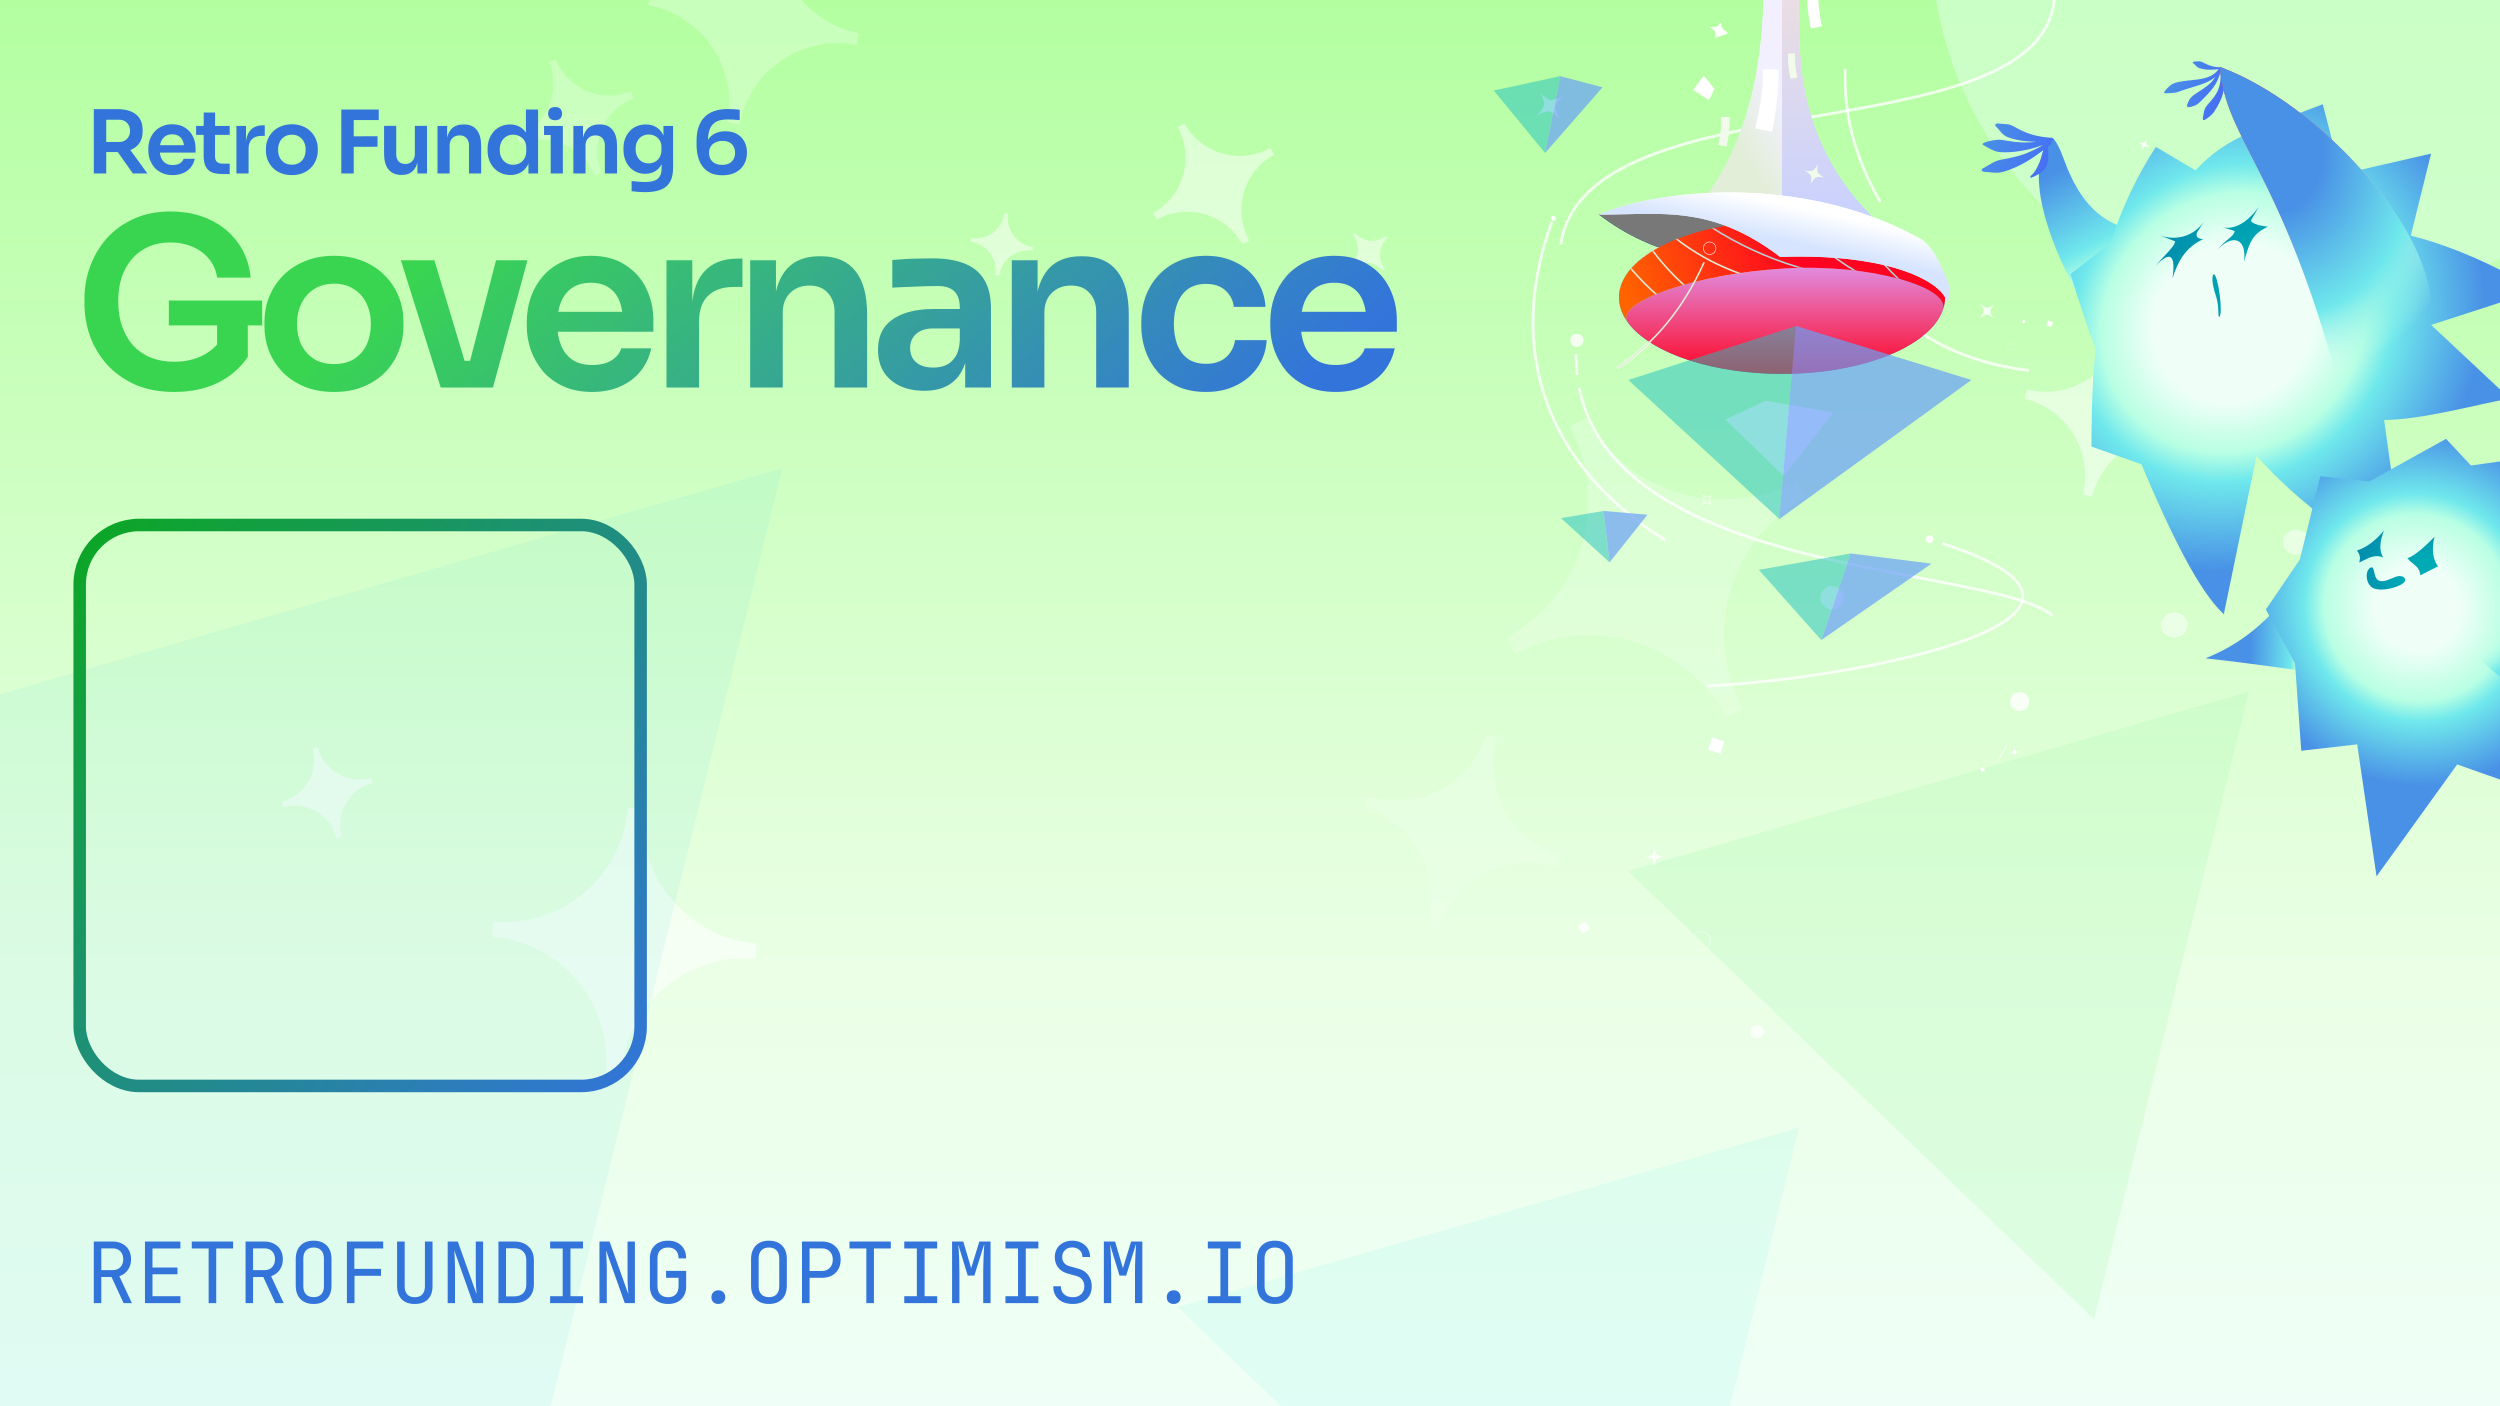 <svg width="1600" height="900" viewBox="0 0 1600 900" fill="none" xmlns="http://www.w3.org/2000/svg">
<rect x="0" y="0" width="1600" height="900" fill="#333333" stroke="none"/>
<g clip-path="url(#clip0_1002_5001)">
<rect width="1600" height="900" fill="url(#paint0_linear_1002_5001)"/>
<g style="mix-blend-mode:lighten" opacity="0.34">
<path d="M314.99 599.433L315.825 589.875C359.762 593.574 398.191 560.928 401.89 516.991L411.448 517.826C407.748 561.763 440.395 600.192 484.332 603.891L483.497 613.449C439.56 609.749 401.131 642.395 397.432 686.333L387.874 685.499C391.574 641.561 358.928 603.133 314.99 599.433Z" fill="white"/>
</g>
<g style="mix-blend-mode:lighten" opacity="0.34">
<path d="M181.172 516.455L180.312 513.205C195.238 509.207 204.032 493.88 200.034 478.954L203.285 478.095C207.282 493.02 222.609 501.814 237.535 497.817L238.395 501.067C223.469 505.064 214.675 520.391 218.673 535.317L215.423 536.177C211.425 521.251 196.098 512.457 181.172 516.455Z" fill="white"/>
</g>
<g style="mix-blend-mode:lighten" opacity="0.19">
<path d="M332.678 91.924L331.033 87.79C350.006 80.176 359.131 58.651 351.517 39.679L355.651 38.035C363.264 57.008 384.789 66.132 403.762 58.518L405.406 62.652C386.433 70.266 377.308 91.79 384.922 110.763L380.789 112.407C373.175 93.434 351.651 84.31 332.678 91.924Z" fill="#F0FFF1"/>
</g>
<g style="mix-blend-mode:lighten" opacity="0.19">
<path d="M414.789 3.185L416.275 -4.377C451.048 2.343 484.536 -20.438 491.255 -55.211L498.817 -53.725C492.097 -18.952 514.877 14.536 549.65 21.256L548.165 28.817C513.392 22.098 479.904 44.878 473.185 79.651L465.623 78.166C472.342 43.392 449.562 9.905 414.789 3.185Z" fill="#F0FFF1"/>
</g>
<g style="mix-blend-mode:lighten" opacity="0.19">
<path d="M969.775 418.43L964.143 407.855C1012.66 381.821 1030.67 321.485 1004.64 272.968L1015.21 267.336C1041.24 315.854 1101.58 333.864 1150.1 307.83L1155.73 318.404C1107.21 344.438 1089.2 404.774 1115.24 453.291L1104.66 458.923C1078.63 410.406 1018.29 392.396 969.775 418.43Z" fill="#F0FFF1"/>
</g>
<g style="mix-blend-mode:lighten" opacity="0.19">
<path d="M873.662 516.775L875.838 509.843C907.727 519.747 941.472 501.875 951.376 469.986L958.308 472.163C948.403 504.052 966.276 537.797 998.164 547.701L995.988 554.633C964.099 544.728 930.354 562.601 920.45 594.489L913.518 592.313C923.423 560.425 905.55 526.68 873.662 516.775Z" fill="#F0FFF1"/>
</g>
<g style="mix-blend-mode:overlay" opacity="0.4">
<circle cx="239.344" cy="239.344" r="239.344" transform="matrix(-0.338 0.941 0.941 0.338 1331 -345)" fill="#D6FFDA"/>
</g>
<g style="mix-blend-mode:plus-darker" opacity="0.11">
<path d="M1151.4 721.592L753.87 836.506L1052.15 1123.32L1151.4 721.592Z" fill="#A3F5F1"/>
</g>
<g style="mix-blend-mode:plus-darker" opacity="0.15">
<path d="M1439.4 442.593L1041.87 557.506L1340.15 844.319L1439.4 442.593Z" fill="#ADFBB4"/>
</g>
<path opacity="0.3" d="M740.259 140.601L737.918 136.33C757.511 125.509 764.535 100.894 753.713 81.301L757.984 78.959C768.806 98.553 793.42 105.577 813.014 94.755L815.355 99.025C795.762 109.847 788.738 134.462 799.56 154.055L795.289 156.397C784.468 136.803 759.853 129.78 740.259 140.601Z" fill="white"/>
<path opacity="0.3" d="M639.44 176.319L637.203 175.986C638.7 165.699 631.566 156.189 621.278 154.691L621.611 152.453C631.899 153.951 641.409 146.817 642.907 136.529L645.144 136.862C643.646 147.15 650.781 156.66 661.068 158.157L660.735 160.395C650.448 158.897 640.938 166.031 639.44 176.319Z" fill="white"/>
<path opacity="0.3" d="M1295.71 255.194L1297.17 249.271C1324.41 255.921 1351.77 239.196 1358.42 211.959L1364.34 213.425C1357.69 240.662 1374.41 268.017 1401.65 274.667L1400.18 280.588C1372.95 273.939 1345.59 290.663 1338.94 317.901L1333.02 316.436C1339.67 289.199 1322.95 261.844 1295.71 255.194Z" fill="white"/>
<ellipse opacity="0.3" cx="8.5" cy="8" rx="8.5" ry="8" transform="matrix(-1 0 0 1 1443 91)" fill="white"/>
<ellipse opacity="0.3" cx="8.5" cy="8" rx="8.5" ry="8" transform="matrix(-1 0 0 1 1400 392)" fill="white"/>
<ellipse opacity="0.3" cx="8.5" cy="8" rx="8.5" ry="8" transform="matrix(-1 0 0 1 1478 339)" fill="white"/>
<path opacity="0.3" d="M865.225 171.394L864.141 170.089C870.122 165.088 870.89 156.205 865.889 150.224L867.194 149.14C872.195 155.121 881.078 155.889 887.059 150.888L888.143 152.193C882.162 157.194 881.394 166.077 886.395 172.058L885.09 173.142C880.089 167.161 871.206 166.393 865.225 171.394Z" fill="white"/>
<g style="mix-blend-mode:lighten" opacity="0.34">
<path d="M314.991 599.433L315.825 589.875C359.762 593.574 398.191 560.928 401.891 516.991L411.448 517.826C407.749 561.763 440.395 600.192 484.333 603.891L483.498 613.449C439.561 609.749 401.132 642.395 397.432 686.333L387.875 685.499C391.574 641.561 358.928 603.133 314.991 599.433Z" fill="white"/>
</g>
<g style="mix-blend-mode:lighten" opacity="0.34">
<path d="M181.172 516.455L180.312 513.205C195.238 509.207 204.032 493.88 200.034 478.954L203.285 478.095C207.282 493.02 222.609 501.814 237.535 497.817L238.395 501.067C223.469 505.064 214.675 520.391 218.673 535.317L215.423 536.177C211.425 521.251 196.098 512.457 181.172 516.455Z" fill="white"/>
</g>
<g style="mix-blend-mode:lighten" opacity="0.19">
<path d="M332.678 91.924L331.033 87.79C350.006 80.176 359.131 58.651 351.517 39.679L355.651 38.035C363.264 57.008 384.789 66.132 403.762 58.518L405.406 62.652C386.433 70.266 377.308 91.79 384.922 110.763L380.789 112.407C373.175 93.434 351.651 84.31 332.678 91.924Z" fill="#F0FFF1"/>
</g>
<g style="mix-blend-mode:lighten" opacity="0.19">
<path d="M414.79 3.185L416.275 -4.377C451.048 2.343 484.536 -20.438 491.255 -55.211L498.817 -53.725C492.098 -18.952 514.878 14.536 549.651 21.256L548.165 28.817C513.392 22.098 479.904 44.878 473.185 79.651L465.623 78.166C472.343 43.392 449.563 9.905 414.79 3.185Z" fill="#F0FFF1"/>
</g>
<g style="mix-blend-mode:lighten" opacity="0.19">
<path d="M969.774 418.43L964.141 407.855C1012.66 381.821 1030.67 321.485 1004.63 272.968L1015.21 267.336C1041.24 315.854 1101.58 333.864 1150.1 307.83L1155.73 318.404C1107.21 344.438 1089.2 404.774 1115.23 453.291L1104.66 458.923C1078.63 410.406 1018.29 392.396 969.774 418.43Z" fill="#F0FFF1"/>
</g>
<g style="mix-blend-mode:lighten" opacity="0.19">
<path d="M873.66 516.775L875.837 509.843C907.725 519.747 941.47 501.875 951.375 469.986L958.307 472.163C948.402 504.052 966.274 537.797 998.163 547.701L995.986 554.633C964.098 544.728 930.353 562.601 920.448 594.489L913.517 592.313C923.421 560.425 905.549 526.68 873.66 516.775Z" fill="#F0FFF1"/>
</g>
<g style="mix-blend-mode:overlay" opacity="0.4">
<circle cx="239.344" cy="239.344" r="239.344" transform="matrix(-0.338 0.941 0.941 0.338 1331 -345)" fill="#D6FFDA"/>
</g>
<g style="mix-blend-mode:plus-darker" opacity="0.11">
<path d="M1151.4 721.592L753.869 836.506L1052.15 1123.32L1151.4 721.592Z" fill="#A3F5F1"/>
</g>
<g style="mix-blend-mode:plus-darker" opacity="0.11">
<path d="M500.859 299.442L-398.047 559.288L276.439 1207.84L500.859 299.442Z" fill="#68DFDC"/>
</g>
<g style="mix-blend-mode:plus-darker" opacity="0.15">
<path d="M1439.41 442.593L1041.88 557.506L1340.16 844.319L1439.41 442.593Z" fill="#ADFBB4"/>
</g>
<path opacity="0.3" d="M740.258 140.601L737.916 136.33C757.51 125.509 764.534 100.894 753.712 81.301L757.983 78.959C768.804 98.553 793.419 105.577 813.013 94.755L815.354 99.025C795.76 109.847 788.737 134.462 799.558 154.055L795.288 156.397C784.466 136.803 759.851 129.78 740.258 140.601Z" fill="white"/>
<path opacity="0.3" d="M639.439 176.319L637.201 175.986C638.699 165.699 631.564 156.189 621.277 154.691L621.61 152.453C631.897 153.951 641.407 146.817 642.905 136.529L645.142 136.862C643.645 147.15 650.779 156.66 661.067 158.157L660.734 160.395C650.446 158.897 640.937 166.031 639.439 176.319Z" fill="white"/>
<path opacity="0.3" d="M1295.71 255.194L1297.17 249.271C1324.41 255.921 1351.76 239.196 1358.41 211.959L1364.34 213.425C1357.69 240.662 1374.41 268.017 1401.65 274.667L1400.18 280.588C1372.95 273.939 1345.59 290.663 1338.94 317.901L1333.02 316.436C1339.67 289.199 1322.94 261.844 1295.71 255.194Z" fill="white"/>
<ellipse opacity="0.3" cx="8.5" cy="8" rx="8.5" ry="8" transform="matrix(-1 0 0 1 1443 91)" fill="white"/>
<ellipse opacity="0.3" cx="8.5" cy="8" rx="8.5" ry="8" transform="matrix(-1 0 0 1 1400 392)" fill="white"/>
<ellipse opacity="0.3" cx="8.5" cy="8" rx="8.5" ry="8" transform="matrix(-1 0 0 1 1478 339)" fill="white"/>
<path opacity="0.3" d="M865.224 171.394L864.139 170.089C870.121 165.088 870.888 156.205 865.887 150.224L867.192 149.14C872.193 155.121 881.076 155.889 887.057 150.888L888.141 152.193C882.16 157.194 881.393 166.077 886.394 172.058L885.089 173.142C880.088 167.161 871.205 166.393 865.224 171.394Z" fill="white"/>
<path d="M60.04 111V69.84H67.992V111H60.04ZM85.016 111L72.472 93.192H81.376L94.312 111H85.016ZM65.64 97.336V90.896H76.056C77.512 90.896 78.763 90.597 79.808 90C80.891 89.403 81.731 88.563 82.328 87.48C82.925 86.397 83.224 85.165 83.224 83.784C83.224 82.365 82.925 81.115 82.328 80.032C81.731 78.949 80.891 78.109 79.808 77.512C78.763 76.915 77.512 76.616 76.056 76.616H65.64V69.84H75.216C78.501 69.84 81.339 70.325 83.728 71.296C86.155 72.267 88.021 73.741 89.328 75.72C90.635 77.699 91.288 80.181 91.288 83.168V84.064C91.288 87.088 90.616 89.571 89.272 91.512C87.965 93.453 86.117 94.909 83.728 95.88C81.339 96.851 78.501 97.336 75.216 97.336H65.64ZM110.55 112.064C107.936 112.064 105.64 111.616 103.662 110.72C101.72 109.824 100.096 108.629 98.79 107.136C97.52 105.605 96.55 103.907 95.878 102.04C95.243 100.173 94.926 98.269 94.926 96.328V95.264C94.926 93.248 95.243 91.307 95.878 89.44C96.55 87.536 97.52 85.856 98.79 84.4C100.096 82.907 101.702 81.731 103.606 80.872C105.51 79.976 107.712 79.528 110.214 79.528C113.499 79.528 116.243 80.256 118.446 81.712C120.686 83.131 122.366 85.016 123.486 87.368C124.606 89.683 125.166 92.184 125.166 94.872V97.672H98.23V92.912H120.294L117.886 95.264C117.886 93.323 117.606 91.661 117.046 90.28C116.486 88.899 115.627 87.835 114.47 87.088C113.35 86.341 111.931 85.968 110.214 85.968C108.496 85.968 107.04 86.36 105.846 87.144C104.651 87.928 103.736 89.067 103.102 90.56C102.504 92.016 102.206 93.771 102.206 95.824C102.206 97.728 102.504 99.427 103.102 100.92C103.699 102.376 104.614 103.533 105.846 104.392C107.078 105.213 108.646 105.624 110.55 105.624C112.454 105.624 114.003 105.251 115.198 104.504C116.392 103.72 117.158 102.768 117.494 101.648H124.662C124.214 103.739 123.355 105.568 122.086 107.136C120.816 108.704 119.192 109.917 117.214 110.776C115.272 111.635 113.051 112.064 110.55 112.064ZM142.644 111.392C139.844 111.392 137.53 111.037 135.7 110.328C133.908 109.581 132.564 108.349 131.668 106.632C130.772 104.877 130.324 102.525 130.324 99.576L130.38 72.024H137.66L137.604 100.08C137.604 101.573 137.996 102.731 138.78 103.552C139.602 104.336 140.759 104.728 142.252 104.728H147.012V111.392H142.644ZM125.508 86.304V80.592H147.012V86.304H125.508ZM151.306 111V80.592H157.466V93.472H157.298C157.298 89.104 158.231 85.8 160.098 83.56C161.964 81.32 164.708 80.2 168.33 80.2H169.45V86.976H167.322C164.708 86.976 162.674 87.685 161.218 89.104C159.799 90.485 159.09 92.501 159.09 95.152V111H151.306ZM186.814 112.064C184.126 112.064 181.756 111.635 179.702 110.776C177.649 109.917 175.913 108.76 174.494 107.304C173.076 105.811 171.993 104.131 171.246 102.264C170.537 100.397 170.182 98.456 170.182 96.44V95.264C170.182 93.173 170.556 91.195 171.302 89.328C172.086 87.424 173.188 85.744 174.606 84.288C176.062 82.795 177.817 81.637 179.87 80.816C181.924 79.957 184.238 79.528 186.814 79.528C189.39 79.528 191.705 79.957 193.758 80.816C195.812 81.637 197.548 82.795 198.966 84.288C200.422 85.744 201.524 87.424 202.27 89.328C203.017 91.195 203.39 93.173 203.39 95.264V96.44C203.39 98.456 203.017 100.397 202.27 102.264C201.561 104.131 200.497 105.811 199.078 107.304C197.66 108.76 195.924 109.917 193.87 110.776C191.817 111.635 189.465 112.064 186.814 112.064ZM186.814 105.4C188.718 105.4 190.324 104.989 191.63 104.168C192.937 103.309 193.926 102.171 194.598 100.752C195.27 99.296 195.606 97.653 195.606 95.824C195.606 93.957 195.252 92.315 194.542 90.896C193.87 89.44 192.862 88.301 191.518 87.48C190.212 86.621 188.644 86.192 186.814 86.192C184.985 86.192 183.398 86.621 182.054 87.48C180.748 88.301 179.74 89.44 179.03 90.896C178.321 92.315 177.966 93.957 177.966 95.824C177.966 97.653 178.302 99.296 178.974 100.752C179.684 102.171 180.692 103.309 181.998 104.168C183.305 104.989 184.91 105.4 186.814 105.4ZM218.428 111V70.12H226.38V111H218.428ZM225.26 93.976V87.256L241.612 87.2V93.92L225.26 93.976ZM225.26 76.84V70.12H242.396V76.84H225.26ZM256.831 111.952C253.321 111.952 250.596 110.795 248.655 108.48C246.751 106.165 245.799 102.731 245.799 98.176V80.536H253.583V98.848C253.583 100.715 254.105 102.208 255.151 103.328C256.196 104.411 257.615 104.952 259.407 104.952C261.199 104.952 262.655 104.373 263.775 103.216C264.932 102.059 265.511 100.491 265.511 98.512V80.536H273.295V111H267.135V98.064H267.751C267.751 101.125 267.359 103.683 266.575 105.736C265.791 107.789 264.615 109.339 263.047 110.384C261.479 111.429 259.519 111.952 257.167 111.952H256.831ZM279.996 111V80.592H286.156V93.64H285.596C285.596 90.541 286.007 87.965 286.828 85.912C287.65 83.821 288.863 82.253 290.468 81.208C292.111 80.163 294.146 79.64 296.572 79.64H296.908C300.53 79.64 303.274 80.816 305.14 83.168C307.007 85.483 307.94 88.955 307.94 93.584V111H300.156V92.912C300.156 91.045 299.615 89.533 298.532 88.376C297.487 87.219 296.031 86.64 294.164 86.64C292.26 86.64 290.711 87.237 289.516 88.432C288.359 89.589 287.78 91.157 287.78 93.136V111H279.996ZM326.669 112.008C324.541 112.008 322.581 111.616 320.789 110.832C318.997 110.048 317.447 108.947 316.141 107.528C314.834 106.109 313.826 104.467 313.117 102.6C312.407 100.696 312.053 98.643 312.053 96.44V95.264C312.053 93.099 312.389 91.064 313.061 89.16C313.77 87.256 314.741 85.595 315.973 84.176C317.242 82.757 318.754 81.656 320.509 80.872C322.301 80.051 324.279 79.64 326.445 79.64C328.834 79.64 330.925 80.163 332.717 81.208C334.546 82.216 336.002 83.747 337.085 85.8C338.167 87.853 338.765 90.429 338.877 93.528L336.581 90.84V70.12H344.365V111H338.205V98.064H339.549C339.437 101.163 338.802 103.757 337.645 105.848C336.487 107.901 334.957 109.451 333.053 110.496C331.186 111.504 329.058 112.008 326.669 112.008ZM328.405 105.456C329.935 105.456 331.335 105.12 332.605 104.448C333.874 103.739 334.882 102.731 335.629 101.424C336.413 100.08 336.805 98.512 336.805 96.72V94.48C336.805 92.688 336.413 91.195 335.629 90C334.845 88.768 333.818 87.835 332.549 87.2C331.279 86.528 329.898 86.192 328.405 86.192C326.725 86.192 325.231 86.603 323.925 87.424C322.655 88.208 321.647 89.328 320.901 90.784C320.191 92.24 319.837 93.939 319.837 95.88C319.837 97.821 320.21 99.52 320.957 100.976C321.703 102.395 322.711 103.496 323.981 104.28C325.287 105.064 326.762 105.456 328.405 105.456ZM352.441 111V80.592H360.225V111H352.441ZM348.185 86.416V80.592H360.225V86.416H348.185ZM355.297 76.952C353.766 76.952 352.628 76.56 351.881 75.776C351.172 74.955 350.817 73.928 350.817 72.696C350.817 71.464 351.172 70.456 351.881 69.672C352.628 68.888 353.766 68.496 355.297 68.496C356.828 68.496 357.948 68.888 358.657 69.672C359.366 70.456 359.721 71.464 359.721 72.696C359.721 73.928 359.366 74.955 358.657 75.776C357.948 76.56 356.828 76.952 355.297 76.952ZM366.956 111V80.592H373.116V93.64H372.556C372.556 90.541 372.967 87.965 373.788 85.912C374.609 83.821 375.823 82.253 377.428 81.208C379.071 80.163 381.105 79.64 383.532 79.64H383.868C387.489 79.64 390.233 80.816 392.1 83.168C393.967 85.483 394.9 88.955 394.9 93.584V111H387.116V92.912C387.116 91.045 386.575 89.533 385.492 88.376C384.447 87.219 382.991 86.64 381.124 86.64C379.22 86.64 377.671 87.237 376.476 88.432C375.319 89.589 374.74 91.157 374.74 93.136V111H366.956ZM412.9 122.984C411.444 122.984 409.951 122.928 408.42 122.816C406.927 122.704 405.527 122.555 404.22 122.368V115.872C405.564 116.021 407.002 116.152 408.532 116.264C410.063 116.413 411.5 116.488 412.844 116.488C415.346 116.488 417.362 116.189 418.892 115.592C420.46 114.995 421.599 114.043 422.308 112.736C423.055 111.467 423.428 109.843 423.428 107.864V101.872L425.108 98.064C424.996 100.864 424.418 103.253 423.372 105.232C422.327 107.173 420.908 108.667 419.116 109.712C417.324 110.72 415.252 111.224 412.9 111.224C410.81 111.224 408.906 110.832 407.188 110.048C405.508 109.264 404.052 108.181 402.82 106.8C401.626 105.419 400.692 103.795 400.02 101.928C399.348 100.061 399.012 98.064 399.012 95.936V94.76C399.012 92.632 399.348 90.653 400.02 88.824C400.73 86.957 401.719 85.333 402.988 83.952C404.258 82.571 405.77 81.507 407.524 80.76C409.279 80.013 411.22 79.64 413.348 79.64C415.85 79.64 418.015 80.181 419.844 81.264C421.711 82.347 423.167 83.915 424.212 85.968C425.258 88.021 425.836 90.541 425.948 93.528L424.604 93.752V80.592H430.764V107.416C430.764 111.112 430.13 114.099 428.86 116.376C427.591 118.653 425.631 120.315 422.98 121.36C420.367 122.443 417.007 122.984 412.9 122.984ZM415.14 104.56C416.634 104.56 417.996 104.224 419.228 103.552C420.46 102.88 421.45 101.909 422.196 100.64C422.943 99.371 423.316 97.84 423.316 96.048V94.088C423.316 92.371 422.924 90.915 422.14 89.72C421.394 88.525 420.404 87.629 419.172 87.032C417.94 86.397 416.596 86.08 415.14 86.08C413.498 86.08 412.042 86.472 410.772 87.256C409.54 88.003 408.57 89.067 407.86 90.448C407.151 91.829 406.796 93.472 406.796 95.376C406.796 97.243 407.151 98.867 407.86 100.248C408.57 101.629 409.54 102.693 410.772 103.44C412.042 104.187 413.498 104.56 415.14 104.56ZM462.373 112.176C459.349 112.176 456.773 111.672 454.645 110.664C452.554 109.619 450.856 108.2 449.549 106.408C448.242 104.616 447.29 102.544 446.693 100.192C446.096 97.803 445.797 95.283 445.797 92.632V90.168C445.797 83.485 447.477 78.427 450.837 74.992C454.234 71.52 459.2 69.784 465.733 69.784C467.152 69.784 468.477 69.821 469.709 69.896C470.941 69.971 472.173 70.083 473.405 70.232V76.896C472.173 76.747 470.904 76.635 469.597 76.56C468.328 76.485 466.946 76.448 465.453 76.448C462.317 76.448 459.853 76.989 458.061 78.072C456.269 79.155 454.981 80.741 454.197 82.832C453.45 84.923 453.077 87.517 453.077 90.616V94.256L451.285 96.832C451.322 93.957 451.882 91.587 452.965 89.72C454.085 87.816 455.616 86.397 457.557 85.464C459.498 84.493 461.72 84.008 464.221 84.008C467.133 84.008 469.616 84.587 471.669 85.744C473.722 86.901 475.29 88.507 476.373 90.56C477.493 92.613 478.053 95.003 478.053 97.728C478.053 100.565 477.418 103.085 476.149 105.288C474.88 107.453 473.069 109.152 470.717 110.384C468.402 111.579 465.621 112.176 462.373 112.176ZM462.205 105.512C463.96 105.512 465.453 105.195 466.685 104.56C467.917 103.888 468.85 102.973 469.485 101.816C470.12 100.659 470.437 99.333 470.437 97.84C470.437 96.309 470.12 94.965 469.485 93.808C468.888 92.651 467.992 91.755 466.797 91.12C465.602 90.485 464.165 90.168 462.485 90.168C460.88 90.168 459.405 90.467 458.061 91.064C456.754 91.624 455.709 92.483 454.925 93.64C454.178 94.76 453.805 96.16 453.805 97.84C453.805 99.296 454.104 100.603 454.701 101.76C455.336 102.917 456.269 103.832 457.501 104.504C458.77 105.176 460.338 105.512 462.205 105.512Z" fill="#3374DB"/>
<path d="M111.5 250.85C102.1 250.85 93.8 249.3 86.6 246.2C79.5 243 73.5 238.75 68.6 233.45C63.8 228.05 60.15 222 57.65 215.3C55.25 208.5 54.05 201.45 54.05 194.15V190.85C54.05 183.95 55.25 177.2 57.65 170.6C60.05 164 63.55 158.05 68.15 152.75C72.85 147.45 78.6 143.25 85.4 140.15C92.3 136.95 100.2 135.35 109.1 135.35C118.7 135.35 127.2 137.15 134.6 140.75C142 144.25 147.95 149.2 152.45 155.6C156.95 161.9 159.6 169.25 160.4 177.65H138.95C138.25 172.95 136.5 168.95 133.7 165.65C130.9 162.25 127.35 159.65 123.05 157.85C118.85 156.05 114.2 155.15 109.1 155.15C104 155.15 99.35 156.05 95.15 157.85C91.05 159.65 87.55 162.2 84.65 165.5C81.75 168.8 79.5 172.75 77.9 177.35C76.4 181.95 75.65 187.05 75.65 192.65C75.65 198.75 76.5 204.2 78.2 209C79.9 213.8 82.3 217.9 85.4 221.3C88.5 224.6 92.25 227.15 96.65 228.95C101.05 230.65 106 231.5 111.5 231.5C118.8 231.5 125.2 230 130.7 227C136.2 223.9 140.2 219.9 142.7 215L138.95 232.25V204.05H158.6V228.35C153.9 235.45 147.5 241 139.4 245C131.3 248.9 122 250.85 111.5 250.85ZM108.05 208.25V192.35H167.75V208.25H108.05ZM213.805 250.85C206.605 250.85 200.255 249.7 194.755 247.4C189.255 245.1 184.605 242 180.805 238.1C177.005 234.1 174.105 229.6 172.105 224.6C170.205 219.6 169.255 214.4 169.255 209V205.85C169.255 200.25 170.255 194.95 172.255 189.95C174.355 184.85 177.305 180.35 181.105 176.45C185.005 172.45 189.705 169.35 195.205 167.15C200.705 164.85 206.905 163.7 213.805 163.7C220.705 163.7 226.905 164.85 232.405 167.15C237.905 169.35 242.555 172.45 246.355 176.45C250.255 180.35 253.205 184.85 255.205 189.95C257.205 194.95 258.205 200.25 258.205 205.85V209C258.205 214.4 257.205 219.6 255.205 224.6C253.305 229.6 250.455 234.1 246.655 238.1C242.855 242 238.205 245.1 232.705 247.4C227.205 249.7 220.905 250.85 213.805 250.85ZM213.805 233C218.905 233 223.205 231.9 226.705 229.7C230.205 227.4 232.855 224.35 234.655 220.55C236.455 216.65 237.355 212.25 237.355 207.35C237.355 202.35 236.405 197.95 234.505 194.15C232.705 190.25 230.005 187.2 226.405 185C222.905 182.7 218.705 181.55 213.805 181.55C208.905 181.55 204.655 182.7 201.055 185C197.555 187.2 194.855 190.25 192.955 194.15C191.055 197.95 190.105 202.35 190.105 207.35C190.105 212.25 191.005 216.65 192.805 220.55C194.705 224.35 197.405 227.4 200.905 229.7C204.405 231.9 208.705 233 213.805 233ZM282.054 248L256.554 166.55H278.004L302.454 248H282.054ZM288.204 248V230.9H310.254V248H288.204ZM296.454 248L317.454 166.55H337.554L315.504 248H296.454ZM378.993 250.85C371.993 250.85 365.843 249.65 360.543 247.25C355.343 244.85 350.993 241.65 347.493 237.65C344.093 233.55 341.493 229 339.693 224C337.993 219 337.143 213.9 337.143 208.7V205.85C337.143 200.45 337.993 195.25 339.693 190.25C341.493 185.15 344.093 180.65 347.493 176.75C350.993 172.75 355.293 169.6 360.393 167.3C365.493 164.9 371.393 163.7 378.093 163.7C386.893 163.7 394.243 165.65 400.143 169.55C406.143 173.35 410.643 178.4 413.643 184.7C416.643 190.9 418.143 197.6 418.143 204.8V212.3H345.993V199.55H405.093L398.643 205.85C398.643 200.65 397.893 196.2 396.393 192.5C394.893 188.8 392.593 185.95 389.493 183.95C386.493 181.95 382.693 180.95 378.093 180.95C373.493 180.95 369.593 182 366.393 184.1C363.193 186.2 360.743 189.25 359.043 193.25C357.443 197.15 356.643 201.85 356.643 207.35C356.643 212.45 357.443 217 359.043 221C360.643 224.9 363.093 228 366.393 230.3C369.693 232.5 373.893 233.6 378.993 233.6C384.093 233.6 388.243 232.6 391.443 230.6C394.643 228.5 396.693 225.95 397.593 222.95H416.793C415.593 228.55 413.293 233.45 409.893 237.65C406.493 241.85 402.143 245.1 396.843 247.4C391.643 249.7 385.693 250.85 378.993 250.85ZM426.561 248V166.55H443.061V201.05H442.611C442.611 189.35 445.111 180.5 450.111 174.5C455.111 168.5 462.461 165.5 472.161 165.5H475.161V183.65H469.461C462.461 183.65 457.011 185.55 453.111 189.35C449.311 193.05 447.411 198.45 447.411 205.55V248H426.561ZM480.11 248V166.55H496.61V201.5H495.11C495.11 193.2 496.21 186.3 498.41 180.8C500.61 175.2 503.86 171 508.16 168.2C512.56 165.4 518.01 164 524.51 164H525.41C535.11 164 542.46 167.15 547.46 173.45C552.46 179.65 554.96 188.95 554.96 201.35V248H534.11V199.55C534.11 194.55 532.66 190.5 529.76 187.4C526.96 184.3 523.06 182.75 518.06 182.75C512.96 182.75 508.81 184.35 505.61 187.55C502.51 190.65 500.96 194.85 500.96 200.15V248H480.11ZM617.725 248V223.85H614.275V197C614.275 192.3 613.125 188.8 610.825 186.5C608.525 184.2 604.975 183.05 600.175 183.05C597.675 183.05 594.675 183.1 591.175 183.2C587.675 183.3 584.125 183.45 580.525 183.65C577.025 183.75 573.875 183.9 571.075 184.1V166.4C573.375 166.2 575.975 166 578.875 165.8C581.775 165.6 584.725 165.5 587.725 165.5C590.825 165.4 593.725 165.35 596.425 165.35C604.825 165.35 611.775 166.45 617.275 168.65C622.875 170.85 627.075 174.3 629.875 179C632.775 183.7 634.225 189.85 634.225 197.45V248H617.725ZM591.475 250.1C585.575 250.1 580.375 249.05 575.875 246.95C571.475 244.85 568.025 241.85 565.525 237.95C563.125 234.05 561.925 229.35 561.925 223.85C561.925 217.85 563.375 212.95 566.275 209.15C569.275 205.35 573.425 202.5 578.725 200.6C584.125 198.7 590.425 197.75 597.625 197.75H616.525V210.2H597.325C592.525 210.2 588.825 211.4 586.225 213.8C583.725 216.1 582.475 219.1 582.475 222.8C582.475 226.5 583.725 229.5 586.225 231.8C588.825 234.1 592.525 235.25 597.325 235.25C600.225 235.25 602.875 234.75 605.275 233.75C607.775 232.65 609.825 230.85 611.425 228.35C613.125 225.75 614.075 222.25 614.275 217.85L619.375 223.7C618.875 229.4 617.475 234.2 615.175 238.1C612.975 242 609.875 245 605.875 247.1C601.975 249.1 597.175 250.1 591.475 250.1ZM647.559 248V166.55H664.059V201.5H662.559C662.559 193.2 663.659 186.3 665.859 180.8C668.059 175.2 671.309 171 675.609 168.2C680.009 165.4 685.459 164 691.959 164H692.859C702.559 164 709.909 167.15 714.909 173.45C719.909 179.65 722.409 188.95 722.409 201.35V248H701.559V199.55C701.559 194.55 700.109 190.5 697.209 187.4C694.409 184.3 690.509 182.75 685.509 182.75C680.409 182.75 676.259 184.35 673.059 187.55C669.959 190.65 668.409 194.85 668.409 200.15V248H647.559ZM771.975 250.85C764.875 250.85 758.725 249.65 753.525 247.25C748.425 244.85 744.125 241.65 740.625 237.65C737.225 233.65 734.675 229.15 732.975 224.15C731.275 219.15 730.425 214.05 730.425 208.85V206C730.425 200.5 731.275 195.25 732.975 190.25C734.775 185.15 737.425 180.65 740.925 176.75C744.425 172.75 748.725 169.6 753.825 167.3C759.025 164.9 765.025 163.7 771.825 163.7C778.925 163.7 785.275 165.1 790.875 167.9C796.475 170.6 800.925 174.4 804.225 179.3C807.625 184.2 809.525 189.9 809.925 196.4H789.675C789.175 192.2 787.375 188.7 784.275 185.9C781.275 183.1 777.125 181.7 771.825 181.7C767.225 181.7 763.375 182.8 760.275 185C757.275 187.2 755.025 190.25 753.525 194.15C752.025 197.95 751.275 202.35 751.275 207.35C751.275 212.15 751.975 216.5 753.375 220.4C754.875 224.3 757.125 227.35 760.125 229.55C763.225 231.75 767.175 232.85 771.975 232.85C775.575 232.85 778.675 232.2 781.275 230.9C783.875 229.6 785.925 227.8 787.425 225.5C789.025 223.2 790.025 220.6 790.425 217.7H810.675C810.275 224.3 808.325 230.1 804.825 235.1C801.425 240 796.875 243.85 791.175 246.65C785.575 249.45 779.175 250.85 771.975 250.85ZM854.827 250.85C847.827 250.85 841.677 249.65 836.377 247.25C831.177 244.85 826.827 241.65 823.327 237.65C819.927 233.55 817.327 229 815.527 224C813.827 219 812.977 213.9 812.977 208.7V205.85C812.977 200.45 813.827 195.25 815.527 190.25C817.327 185.15 819.927 180.65 823.327 176.75C826.827 172.75 831.127 169.6 836.227 167.3C841.327 164.9 847.227 163.7 853.927 163.7C862.727 163.7 870.077 165.65 875.977 169.55C881.977 173.35 886.477 178.4 889.477 184.7C892.477 190.9 893.977 197.6 893.977 204.8V212.3H821.827V199.55H880.927L874.477 205.85C874.477 200.65 873.727 196.2 872.227 192.5C870.727 188.8 868.427 185.95 865.327 183.95C862.327 181.95 858.527 180.95 853.927 180.95C849.327 180.95 845.427 182 842.227 184.1C839.027 186.2 836.577 189.25 834.877 193.25C833.277 197.15 832.477 201.85 832.477 207.35C832.477 212.45 833.277 217 834.877 221C836.477 224.9 838.927 228 842.227 230.3C845.527 232.5 849.727 233.6 854.827 233.6C859.927 233.6 864.077 232.6 867.277 230.6C870.477 228.5 872.527 225.95 873.427 222.95H892.627C891.427 228.55 889.127 233.45 885.727 237.65C882.327 241.85 877.977 245.1 872.677 247.4C867.477 249.7 861.527 250.85 854.827 250.85Z" fill="url(#paint1_linear_1002_5001)"/>
<path d="M60.022 834L60.022 794.58H72.172C74.512 794.58 76.564 795.066 78.328 796.038C80.092 796.974 81.46 798.288 82.432 799.98C83.404 801.672 83.89 803.652 83.89 805.92C83.89 808.584 83.206 810.87 81.838 812.778C80.47 814.686 78.652 816.018 76.384 816.774L84.43 834H79.084L71.362 817.26H64.828V834H60.022ZM64.828 812.886H72.172C74.188 812.886 75.808 812.256 77.032 810.996C78.256 809.7 78.868 808.008 78.868 805.92C78.868 803.796 78.256 802.104 77.032 800.844C75.808 799.584 74.188 798.954 72.172 798.954H64.828V812.886ZM92.779 834V794.58H115.459V799.008H97.585V811.212H113.569V815.532H97.585V829.572H115.459V834H92.779ZM133.528 834V799.008H122.728V794.58H149.188V799.008H138.388V834H133.528ZM157.159 834V794.58H169.309C171.649 794.58 173.701 795.066 175.465 796.038C177.229 796.974 178.597 798.288 179.569 799.98C180.541 801.672 181.027 803.652 181.027 805.92C181.027 808.584 180.343 810.87 178.975 812.778C177.607 814.686 175.789 816.018 173.521 816.774L181.567 834H176.221L168.499 817.26H161.965V834H157.159ZM161.965 812.886H169.309C171.325 812.886 172.945 812.256 174.169 810.996C175.393 809.7 176.005 808.008 176.005 805.92C176.005 803.796 175.393 802.104 174.169 800.844C172.945 799.584 171.325 798.954 169.309 798.954H161.965V812.886ZM200.716 834.54C197.188 834.54 194.398 833.514 192.346 831.462C190.294 829.41 189.268 826.476 189.268 822.66V805.92C189.268 802.104 190.294 799.17 192.346 797.118C194.398 795.066 197.188 794.04 200.716 794.04C204.244 794.04 207.034 795.066 209.086 797.118C211.138 799.17 212.164 802.086 212.164 805.866V822.66C212.164 826.476 211.138 829.41 209.086 831.462C207.034 833.514 204.244 834.54 200.716 834.54ZM200.716 830.166C202.84 830.166 204.46 829.572 205.576 828.384C206.728 827.16 207.304 825.432 207.304 823.2V805.38C207.304 803.148 206.728 801.438 205.576 800.25C204.46 799.026 202.84 798.414 200.716 798.414C198.628 798.414 197.008 799.026 195.856 800.25C194.704 801.438 194.128 803.148 194.128 805.38V823.2C194.128 825.432 194.704 827.16 195.856 828.384C197.008 829.572 198.628 830.166 200.716 830.166ZM222.025 834V794.58H245.245V799.008H226.777V812.076H243.841V816.504H226.885V834H222.025ZM265.473 834.54C261.801 834.54 258.993 833.532 257.049 831.516C255.105 829.464 254.133 826.692 254.133 823.2V794.58H258.993V823.2C258.993 825.36 259.515 827.07 260.559 828.33C261.639 829.59 263.277 830.22 265.473 830.22C267.633 830.22 269.253 829.59 270.333 828.33C271.413 827.07 271.953 825.36 271.953 823.2V794.58H276.813V823.2C276.813 826.728 275.841 829.5 273.897 831.516C271.989 833.532 269.181 834.54 265.473 834.54ZM286.512 834V794.58H292.992L305.034 828.33C304.962 827.43 304.872 826.332 304.764 825.036C304.692 823.704 304.62 822.318 304.548 820.878C304.512 819.402 304.494 818.016 304.494 816.72V794.58H309.192V834H302.712L290.724 800.25C290.796 801.114 290.868 802.212 290.94 803.544C291.012 804.84 291.066 806.226 291.102 807.702C291.174 809.142 291.21 810.528 291.21 811.86V834H286.512ZM318.999 834V794.58H329.205C331.761 794.58 333.957 795.066 335.793 796.038C337.665 797.01 339.105 798.378 340.113 800.142C341.157 801.906 341.679 803.994 341.679 806.406V822.12C341.679 824.532 341.157 826.638 340.113 828.438C339.105 830.202 337.665 831.57 335.793 832.542C333.957 833.514 331.761 834 329.205 834H318.999ZM323.859 829.68H329.205C331.581 829.68 333.435 829.014 334.767 827.682C336.135 826.35 336.819 824.496 336.819 822.12V806.406C336.819 804.066 336.135 802.23 334.767 800.898C333.435 799.566 331.581 798.9 329.205 798.9H323.859V829.68ZM352.08 834V829.572H360.126V799.008H352.08V794.58H373.14V799.008H365.094V829.572H373.14V834H352.08ZM383.649 834V794.58H390.129L402.171 828.33C402.099 827.43 402.009 826.332 401.901 825.036C401.829 823.704 401.757 822.318 401.685 820.878C401.649 819.402 401.631 818.016 401.631 816.72V794.58H406.329V834H399.849L387.861 800.25C387.933 801.114 388.005 802.212 388.077 803.544C388.149 804.84 388.203 806.226 388.239 807.702C388.311 809.142 388.347 810.528 388.347 811.86V834H383.649ZM427.584 834.54C423.984 834.54 421.14 833.532 419.052 831.516C416.964 829.5 415.92 826.728 415.92 823.2V805.38C415.92 801.852 416.964 799.08 419.052 797.064C421.14 795.048 423.984 794.04 427.584 794.04C431.112 794.04 433.92 795.066 436.008 797.118C438.096 799.134 439.14 801.888 439.14 805.38H434.28C434.28 803.148 433.686 801.438 432.498 800.25C431.346 799.026 429.708 798.414 427.584 798.414C425.46 798.414 423.786 799.008 422.562 800.196C421.374 801.384 420.78 803.094 420.78 805.326V823.2C420.78 825.432 421.374 827.16 422.562 828.384C423.786 829.608 425.46 830.22 427.584 830.22C429.708 830.22 431.346 829.608 432.498 828.384C433.686 827.16 434.28 825.432 434.28 823.2V817.8H426.288V813.372H439.14V823.2C439.14 826.692 438.096 829.464 436.008 831.516C433.92 833.532 431.112 834.54 427.584 834.54ZM459.747 834.54C458.415 834.54 457.335 834.144 456.507 833.352C455.715 832.56 455.319 831.534 455.319 830.274C455.319 828.942 455.715 827.862 456.507 827.034C457.335 826.206 458.415 825.792 459.747 825.792C461.079 825.792 462.141 826.206 462.933 827.034C463.761 827.862 464.175 828.942 464.175 830.274C464.175 831.534 463.761 832.56 462.933 833.352C462.141 834.144 461.079 834.54 459.747 834.54ZM492.126 834.54C488.598 834.54 485.808 833.514 483.756 831.462C481.704 829.41 480.678 826.476 480.678 822.66V805.92C480.678 802.104 481.704 799.17 483.756 797.118C485.808 795.066 488.598 794.04 492.126 794.04C495.654 794.04 498.444 795.066 500.496 797.118C502.548 799.17 503.574 802.086 503.574 805.866V822.66C503.574 826.476 502.548 829.41 500.496 831.462C498.444 833.514 495.654 834.54 492.126 834.54ZM492.126 830.166C494.25 830.166 495.87 829.572 496.986 828.384C498.138 827.16 498.714 825.432 498.714 823.2V805.38C498.714 803.148 498.138 801.438 496.986 800.25C495.87 799.026 494.25 798.414 492.126 798.414C490.038 798.414 488.418 799.026 487.266 800.25C486.114 801.438 485.538 803.148 485.538 805.38V823.2C485.538 825.432 486.114 827.16 487.266 828.384C488.418 829.572 490.038 830.166 492.126 830.166ZM513.273 834V794.58H525.963C529.635 794.58 532.551 795.642 534.711 797.766C536.907 799.854 538.005 802.662 538.005 806.19C538.005 809.718 536.907 812.544 534.711 814.668C532.551 816.756 529.635 817.8 525.963 817.8H518.133V834H513.273ZM518.133 813.426H525.963C528.087 813.426 529.779 812.778 531.039 811.482C532.335 810.15 532.983 808.386 532.983 806.19C532.983 803.958 532.335 802.194 531.039 800.898C529.779 799.602 528.087 798.954 525.963 798.954H518.133V813.426ZM554.454 834V799.008H543.654V794.58H570.114V799.008H559.314V834H554.454ZM578.733 834V829.572H586.779V799.008H578.733V794.58H599.793V799.008H591.747V829.572H599.793V834H578.733ZM609.329 834V794.58H616.511L621.533 811.644L626.771 794.58H633.953V834H629.255V815.37C629.255 813.606 629.273 811.59 629.309 809.322C629.381 807.018 629.471 804.696 629.579 802.356C629.687 800.016 629.813 797.91 629.957 796.038L623.585 816.396H619.373L613.271 796.524C613.559 799.188 613.757 802.104 613.865 805.272C613.973 808.44 614.027 811.806 614.027 815.37V834H609.329ZM643.49 834V829.572H651.536V799.008H643.49V794.58H664.55V799.008H656.504V829.572H664.55V834H643.49ZM686.615 834.54C682.799 834.54 679.757 833.532 677.489 831.516C675.221 829.5 674.087 826.728 674.087 823.2H678.947C678.947 825.396 679.649 827.124 681.053 828.384C682.457 829.608 684.311 830.22 686.615 830.22C688.847 830.22 690.629 829.572 691.961 828.276C693.293 826.98 693.959 825.288 693.959 823.2C693.959 821.616 693.527 820.248 692.663 819.096C691.835 817.908 690.629 817.098 689.045 816.666L683.051 814.992C680.567 814.272 678.605 812.994 677.165 811.158C675.761 809.286 675.059 807.09 675.059 804.57C675.059 802.482 675.527 800.646 676.463 799.062C677.399 797.478 678.713 796.254 680.405 795.39C682.097 794.49 684.041 794.04 686.237 794.04C688.469 794.04 690.431 794.49 692.123 795.39C693.851 796.254 695.201 797.478 696.173 799.062C697.145 800.61 697.631 802.41 697.631 804.462H692.771C692.771 802.662 692.159 801.204 690.935 800.088C689.711 798.936 688.145 798.36 686.237 798.36C684.329 798.36 682.781 798.936 681.593 800.088C680.405 801.204 679.811 802.662 679.811 804.462C679.811 805.902 680.189 807.144 680.945 808.188C681.737 809.196 682.835 809.898 684.239 810.294L690.395 812.022C693.023 812.742 695.057 814.11 696.497 816.126C697.973 818.106 698.711 820.464 698.711 823.2C698.711 826.656 697.613 829.41 695.417 831.462C693.221 833.514 690.287 834.54 686.615 834.54ZM706.466 834V794.58H713.648L718.67 811.644L723.908 794.58H731.09V834H726.392V815.37C726.392 813.606 726.41 811.59 726.446 809.322C726.518 807.018 726.608 804.696 726.716 802.356C726.824 800.016 726.95 797.91 727.094 796.038L720.722 816.396H716.51L710.408 796.524C710.696 799.188 710.894 802.104 711.002 805.272C711.11 808.44 711.164 811.806 711.164 815.37V834H706.466ZM751.157 834.54C749.825 834.54 748.745 834.144 747.917 833.352C747.125 832.56 746.729 831.534 746.729 830.274C746.729 828.942 747.125 827.862 747.917 827.034C748.745 826.206 749.825 825.792 751.157 825.792C752.489 825.792 753.551 826.206 754.343 827.034C755.171 827.862 755.585 828.942 755.585 830.274C755.585 831.534 755.171 832.56 754.343 833.352C753.551 834.144 752.489 834.54 751.157 834.54ZM773.006 834V829.572H781.052V799.008H773.006V794.58H794.066V799.008H786.02V829.572H794.066V834H773.006ZM815.915 834.54C812.387 834.54 809.597 833.514 807.545 831.462C805.493 829.41 804.467 826.476 804.467 822.66V805.92C804.467 802.104 805.493 799.17 807.545 797.118C809.597 795.066 812.387 794.04 815.915 794.04C819.443 794.04 822.233 795.066 824.285 797.118C826.337 799.17 827.363 802.086 827.363 805.866V822.66C827.363 826.476 826.337 829.41 824.285 831.462C822.233 833.514 819.443 834.54 815.915 834.54ZM815.915 830.166C818.039 830.166 819.659 829.572 820.775 828.384C821.927 827.16 822.503 825.432 822.503 823.2V805.38C822.503 803.148 821.927 801.438 820.775 800.25C819.659 799.026 818.039 798.414 815.915 798.414C813.827 798.414 812.207 799.026 811.055 800.25C809.903 801.438 809.327 803.148 809.327 805.38V823.2C809.327 825.432 809.903 827.16 811.055 828.384C812.207 829.572 813.827 830.166 815.915 830.166Z" fill="#3374DB"/>
<path fill-rule="evenodd" clip-rule="evenodd" d="M1000.82 60.971C999.044 62.307 995.896 65.948 995.576 68.199C995.255 70.452 997.26 74.826 998.596 76.606C997.26 74.826 993.621 71.679 991.368 71.358C989.117 71.035 984.742 73.042 982.962 74.377C984.742 73.042 987.89 69.401 988.211 67.151C988.532 64.898 986.526 60.523 985.19 58.743C986.526 60.523 990.166 63.671 992.419 63.992C994.669 64.313 999.044 62.307 1000.82 60.971Z" fill="white"/>
<path d="M1172.38 389.962C1176.48 389.962 1179.8 386.638 1179.8 382.539C1179.8 378.44 1176.48 375.117 1172.38 375.117C1168.28 375.117 1164.96 378.44 1164.96 382.539C1164.96 386.638 1168.28 389.962 1172.38 389.962Z" fill="white"/>
<path d="M1103.6 474.595L1095.81 471.962L1093.18 479.753L1100.97 482.386L1103.6 474.595Z" fill="white"/>
<path fill-rule="evenodd" clip-rule="evenodd" d="M1411.46 421.327C1457.41 403.101 1467.46 368.311 1495.12 351.811C1517.8 353.688 1516.12 382.628 1497.37 430.516C1477.31 431.084 1453.41 425.809 1411.46 421.327Z" fill="url(#paint2_linear_1002_5001)"/>
<path d="M1153.84 -99.644C1229.64 -86.076 1321.83 -52.393 1314.54 1.595C1301.5 98.183 1015.96 49.584 998.969 155.858" stroke="white" stroke-opacity="0.8" stroke-width="1.814" stroke-linecap="round"/>
<path d="M1284 477.75C1281.97 481.722 1280.81 483.289 1278.31 487.021" stroke="white" stroke-opacity="0.8" stroke-width="0.491" stroke-linecap="round"/>
<path d="M1008.68 227.314C1008.68 231.367 1008.89 235.296 1009.3 239.106" stroke="white" stroke-opacity="0.8" stroke-width="1.814" stroke-linecap="round"/>
<path d="M1010.84 248.967C1035.85 369.316 1270.84 361.503 1313.09 393.459" stroke="white" stroke-opacity="0.8" stroke-width="1.814" stroke-linecap="round"/>
<path d="M1243.79 348.047C1387.73 394.829 1190.23 434.417 1093.23 438.93" stroke="white" stroke-opacity="0.8" stroke-width="1.814" stroke-linecap="round"/>
<path d="M993.003 142.712C967.321 212.445 979.865 291.623 1065.25 345.366" stroke="white" stroke-opacity="0.8" stroke-width="1.814" stroke-linecap="round"/>
<path fill-rule="evenodd" clip-rule="evenodd" d="M1377.43 256.631C1369.95 255.029 1278.73 131.259 1312.23 88.321C1314.66 86.939 1318.52 95.362 1320.75 101.587C1343 163.679 1380.62 138.824 1403.04 162.836L1377.43 256.631Z" fill="url(#paint3_linear_1002_5001)"/>
<path opacity="0.7" fill-rule="evenodd" clip-rule="evenodd" d="M1184.29 354.217L1236.13 360.725L1165.61 409.616L1184.29 354.217Z" fill="#69A0F7"/>
<path opacity="0.5" fill-rule="evenodd" clip-rule="evenodd" d="M1165.6 409.616L1125.67 364.708L1184.29 354.217L1165.6 409.616Z" fill="#1FC1BF"/>
<path opacity="0.5" fill-rule="evenodd" clip-rule="evenodd" d="M1030.13 359.92L999 331.592L1026.3 327L1030.13 359.92Z" fill="#1FC1BF"/>
<path opacity="0.7" fill-rule="evenodd" clip-rule="evenodd" d="M1026.3 327L1054.37 329.436L1030.13 359.92L1026.3 327Z" fill="#69A0F7"/>
<path fill-rule="evenodd" clip-rule="evenodd" d="M1090.47 48.742L1083.93 57.533L1093.73 63.792L1097 56.9L1090.47 48.742Z" fill="white" stroke="white" stroke-width="0.372" stroke-miterlimit="1.5" stroke-linecap="round" stroke-linejoin="round"/>
<path fill-rule="evenodd" clip-rule="evenodd" d="M1140.47 -17.855V200.009L1228.75 164.311C1147.24 107.858 1151.24 39.683 1151.24 -4.515L1140.47 -17.855Z" fill="url(#paint4_linear_1002_5001)"/>
<path fill-rule="evenodd" clip-rule="evenodd" d="M1140.46 -17.857V200.007L1052.19 164.309C1133.69 107.856 1128.86 10.808 1128.86 -33.39L1140.46 -17.857Z" fill="url(#paint5_linear_1002_5001)"/>
<path fill-rule="evenodd" clip-rule="evenodd" d="M1169.44 167.634L1133.22 172.467C1095.85 168.408 1058.48 164.272 1023.4 137.365C1023.4 137.365 1070.6 124.159 1101.91 134.321C1133.22 144.482 1169.44 167.634 1169.44 167.634Z" fill="#0E4CAF"/>
<path fill-rule="evenodd" clip-rule="evenodd" d="M1043.45 208.421C1042.82 207.672 1042.22 206.911 1041.66 206.15C1033.17 193.071 1086.64 174.981 1142.32 171.809C1197.27 168.688 1247.8 183.772 1243.53 198.069C1243.47 198.259 1243.41 198.449 1243.33 198.64C1234.95 221.703 1192.06 239.285 1140.47 239.285C1096.46 239.285 1058.78 226.498 1043.45 208.421Z" fill="url(#paint6_linear_1002_5001)"/>
<path fill-rule="evenodd" clip-rule="evenodd" d="M1041.67 206.147C1038.07 201.205 1036.12 195.894 1036.12 190.385C1036.12 163.394 1082.88 141.477 1140.48 141.477C1198.07 141.477 1244.82 163.394 1244.82 190.385C1244.82 192.995 1244.39 195.565 1243.54 198.069C1247.81 183.769 1197.28 168.692 1142.33 171.815C1086.64 174.978 1033.18 193.074 1041.67 206.147Z" fill="url(#paint7_linear_1002_5001)"/>
<path d="M1172.51 264.255L1141.59 304.12L1104.91 268.659L1130.01 256.829L1172.51 264.255Z" fill="white" stroke="white" stroke-width="0.792"/>
<path fill-rule="evenodd" clip-rule="evenodd" d="M1486.57 66.711L1498.21 111.549L1555.89 98.317L1542.9 150.803C1568.36 157.264 1595.36 168.867 1623.97 185.9L1555.94 207.951L1606.27 255.099C1585.67 258.618 1550.37 268.675 1525.84 268.779L1538.7 360.541C1507.88 347.398 1476.56 327.298 1444.15 291.86L1423.25 393.099C1407.01 378.226 1388.55 339.889 1370.48 297.122L1338.55 285.834C1338.54 259.44 1339.53 239.241 1341.22 223.287C1337.54 214.021 1332 197.479 1325.05 175.457L1351.05 155.195C1357.96 132.509 1367.9 112.433 1379.72 93.998L1405.17 109.082C1425.02 86.831 1450.02 80.933 1486.57 66.711Z" fill="url(#paint8_radial_1002_5001)"/>
<path opacity="0.8" d="M1009.21 222.036C1011.55 222.036 1013.45 220.141 1013.45 217.803C1013.45 215.465 1011.55 213.57 1009.21 213.57C1006.88 213.57 1004.98 215.465 1004.98 217.803C1004.98 220.141 1006.88 222.036 1009.21 222.036Z" fill="white"/>
<path opacity="0.8" d="M1292.54 455.107C1295.91 455.107 1298.64 452.38 1298.64 449.015C1298.64 445.651 1295.91 442.924 1292.54 442.924C1289.18 442.924 1286.45 445.651 1286.45 449.015C1286.45 452.38 1289.18 455.107 1292.54 455.107Z" fill="white"/>
<path d="M1094.78 602.273C1094.78 605.521 1092.15 608.155 1088.9 608.155C1085.65 608.155 1083.02 605.521 1083.02 602.273C1083.02 599.024 1085.65 596.391 1088.9 596.391C1092.15 596.391 1094.78 599.024 1094.78 602.273Z" stroke="white" stroke-opacity="0.5" stroke-width="0.42"/>
<path opacity="0.8" d="M1124.51 664.496C1126.8 664.496 1128.66 662.636 1128.66 660.34C1128.66 658.045 1126.8 656.185 1124.51 656.185C1122.21 656.185 1120.35 658.045 1120.35 660.34C1120.35 662.636 1122.21 664.496 1124.51 664.496Z" fill="white"/>
<path d="M995.656 139.726C995.656 140.574 994.968 141.262 994.119 141.262C993.27 141.262 992.582 140.574 992.582 139.726C992.582 138.877 993.27 138.189 994.119 138.189C994.968 138.189 995.656 138.877 995.656 139.726Z" fill="white" stroke="white" stroke-width="0.11"/>
<path d="M1234.94 347.539C1236.3 347.539 1237.4 346.435 1237.4 345.072C1237.4 343.71 1236.3 342.605 1234.94 342.605C1233.58 342.605 1232.47 343.71 1232.47 345.072C1232.47 346.435 1233.58 347.539 1234.94 347.539Z" fill="white"/>
<path d="M1289.51 222.063C1289.51 223.378 1288.44 224.444 1287.13 224.444C1285.81 224.444 1284.75 223.378 1284.75 222.063C1284.75 220.747 1285.81 219.681 1287.13 219.681C1288.44 219.681 1289.51 220.747 1289.51 222.063Z" stroke="white" stroke-opacity="0.5" stroke-width="0.17"/>
<path opacity="0.5" fill-rule="evenodd" clip-rule="evenodd" d="M998.513 48.742L956 57.94L988.862 97.925" fill="#1FC1BF"/>
<path opacity="0.7" fill-rule="evenodd" clip-rule="evenodd" d="M988.861 97.925L1025.63 55.872L998.513 48.742" fill="#69A0F7"/>
<path fill-rule="evenodd" clip-rule="evenodd" d="M1648.58 288.633L1636.67 332.293L1706.59 367.205L1656.2 395.191L1692.84 437.904L1630.9 457.191L1649.83 516.492L1572.6 489.244L1520.98 560.887L1508.6 476.384L1472.8 480.474L1468.82 424.605L1450.17 390.077L1471.88 358.143L1485.03 304.775L1516.37 308.099L1565.48 280.876L1581.43 297.892L1648.58 288.633Z" fill="url(#paint9_radial_1002_5001)"/>
<path fill-rule="evenodd" clip-rule="evenodd" d="M1525.73 339.56C1520.85 345.307 1515.4 350.074 1508.47 352.337C1509.93 354.324 1511.03 356.515 1509.87 360.05C1510.66 359.673 1511.41 359.296 1512.14 358.931C1516.74 356.624 1520.36 354.807 1525.25 356.741C1522.07 351.535 1523.51 345.61 1525.73 339.56ZM1558.1 343.555C1553.15 348.613 1545.47 355.94 1540.73 357.188C1541.87 358.712 1543.18 359.771 1544.42 360.77C1546.7 362.609 1548.73 364.248 1549.01 368.221L1560.34 362.432C1558.35 359.92 1555.45 353.998 1558.1 343.555ZM1519.01 376.467C1514.13 374.196 1513.29 365.727 1516.92 363.433C1518.64 362.334 1519.01 363.99 1519.48 366.123C1520 368.458 1520.64 371.367 1523.34 371.86C1525.68 372.288 1528.15 371.24 1530.53 370.232C1533.4 369.015 1536.13 367.857 1538.32 369.433C1543.93 373.476 1525.74 379.598 1519.01 376.467Z" fill="url(#paint10_radial_1002_5001)"/>
<path fill-rule="evenodd" clip-rule="evenodd" d="M1303.25 90.72C1302.38 90.719 1301.54 90.705 1300.77 90.675C1289.86 90.234 1283.96 87.412 1283.43 87.056C1281.73 85.931 1280.98 85.031 1279.94 83.769C1279.3 82.997 1278.55 82.089 1277.4 80.911C1276.35 79.854 1277.21 79.138 1278.37 78.998C1278.47 78.983 1278.53 78.994 1278.69 79.02C1279.03 79.077 1279.8 79.204 1282.21 79.309C1286.3 79.499 1287.13 79.962 1289.61 81.356C1290.27 81.727 1291.04 82.163 1292.03 82.677C1297.69 85.618 1303.61 87.552 1312.81 88.179C1313.42 88.262 1313.67 88.519 1313.69 88.838C1314 88.836 1314.3 88.928 1314.57 89.235C1314.73 89.418 1314.52 89.738 1313.84 89.99C1313.59 90.084 1313.36 90.186 1313.15 90.295C1313.08 90.465 1313.01 90.63 1312.89 90.774C1312.89 90.777 1312.85 90.796 1312.77 90.828C1312.85 91.162 1312.96 91.559 1313.25 91.922C1312.83 92.246 1312.41 92.568 1311.99 92.888C1311.59 93.189 1311.2 93.489 1310.81 93.786C1310.68 94.841 1310.75 96.043 1310.83 97.351C1310.96 99.64 1311.11 102.259 1310.23 105.001C1309.5 107.24 1308.52 108.404 1307.16 109.684C1305.65 111.089 1303.17 112.296 1302.8 112.475C1302.59 112.58 1300.22 113.728 1300.16 113.72C1300.01 113.723 1299.88 113.676 1299.74 113.629C1299.6 113.584 1299.47 113.539 1299.34 113.537C1299.4 113.412 1299.41 113.27 1299.43 113.129C1299.45 112.988 1299.47 112.847 1299.52 112.722C1299.55 112.67 1299.64 112.596 1299.79 112.473C1300.28 112.067 1301.42 111.135 1302.87 108.756C1303.66 107.467 1303.97 106.764 1304.35 105.878C1304.58 105.366 1304.83 104.793 1305.21 104.011C1306.62 101.159 1307.18 98.622 1307.66 96.454C1307.68 96.341 1307.71 96.229 1307.73 96.119C1300.42 101.594 1293.52 106.192 1283.82 109.426C1279.71 110.788 1277.84 110.718 1273.38 110.248C1273.2 110.228 1272.92 110.214 1272.58 110.198L1272.58 110.198C1270.59 110.101 1266.68 109.909 1268.86 107.862C1268.93 107.791 1269 107.762 1269.15 107.689C1269.48 107.536 1270.23 107.189 1272.4 105.854C1277.41 102.781 1278.66 102.553 1282.56 101.838C1283.59 101.649 1284.81 101.426 1286.34 101.107C1293.06 99.704 1298.84 97.902 1307.81 92.717C1305.28 93.623 1302.21 94.643 1299.56 95.301C1298.05 95.676 1288.64 98.001 1280.14 97.387C1276.7 97.139 1272.98 94.964 1270.56 93.543C1270.11 93.282 1269.71 93.047 1269.36 92.853C1267.12 91.607 1272.62 90.406 1274.42 90.025C1278.95 89.112 1280.4 89.365 1283.66 89.932C1285.18 90.196 1287.08 90.528 1289.87 90.842C1295.56 91.475 1300.17 91.142 1303.25 90.72Z" fill="url(#paint11_linear_1002_5001)"/>
<path fill-rule="evenodd" clip-rule="evenodd" d="M1410.57 40.28C1409.12 39.513 1408.31 39.086 1406 39.284C1405.93 39.29 1405.81 39.293 1405.67 39.297C1404.69 39.321 1402.4 39.378 1403.74 40.54C1404.28 40.923 1404.7 41.366 1405.11 41.804C1405.85 42.583 1406.57 43.347 1407.93 43.738C1411.35 44.727 1414.33 44.744 1417.72 44.476C1418.31 44.434 1419.18 44.334 1419.91 44.243C1419.5 44.826 1418.88 45.59 1418.07 46.356C1413.99 50.166 1407.87 50.785 1402 51.379C1399.57 51.625 1397.18 51.867 1394.99 52.328L1394.92 52.344C1391.69 53.026 1389.72 53.444 1386.43 57.137C1383.92 59.947 1385.05 59.86 1388.11 59.626L1388.11 59.626L1388.11 59.626C1388.36 59.608 1388.61 59.588 1388.88 59.569C1389.21 59.547 1389.5 59.528 1389.77 59.51L1389.77 59.51L1389.78 59.51C1392.34 59.344 1392.65 59.324 1395.57 58.265C1398.28 57.28 1400.88 56.494 1403.32 55.754L1403.32 55.754C1409.11 53.999 1414.06 52.501 1417.78 49.226C1415.13 53.54 1411.61 55.82 1407.54 58.461L1407.54 58.461C1406.73 58.986 1405.9 59.525 1405.05 60.097C1402.22 62.003 1401.57 62.851 1400.49 65.268C1399.05 68.476 1399.38 69.219 1403.03 68.126C1406.02 67.226 1406.55 66.768 1409.25 64.045L1409.64 63.649L1409.64 63.649L1409.64 63.649C1415.04 58.186 1418.79 54.389 1421.05 46.463C1421.87 56.67 1417.79 61.35 1414.29 65.349C1413.41 66.361 1412.56 67.33 1411.84 68.335C1411.59 68.683 1410.57 70.104 1410.17 73.58C1410.03 74.807 1409.87 75.499 1409.8 75.807C1409.77 75.921 1409.76 75.983 1409.76 76C1409.93 76.926 1410.15 77.086 1411.02 76.698C1412.84 75.804 1415.77 73.416 1416.91 71.725C1423.29 62.239 1423.74 56.522 1423.39 51.231C1423.15 47.661 1422.17 43.7 1422.17 43.7C1422.05 43.581 1421.9 43.499 1421.75 43.418L1421.69 43.385C1421.63 43.237 1421.58 43.091 1421.56 42.939C1421.44 42.996 1421.3 43.026 1421.16 43.054C1421.12 43.05 1421.03 43.05 1420.9 43.05C1420.01 43.05 1417.12 43.052 1413.66 41.714C1412.26 41.17 1411.33 40.679 1410.57 40.28Z" fill="url(#paint12_linear_1002_5001)"/>
<path fill-rule="evenodd" clip-rule="evenodd" d="M1385.49 163.543L1385.49 163.543C1388.85 159.953 1391.64 156.988 1392.11 154.48L1382.69 150.754C1389.37 153.163 1401.98 153.716 1410.51 141.911L1406.03 148.844C1405.27 151.213 1406.15 152.833 1410.08 153.064C1398.89 158.051 1393.71 167.41 1390.4 178.121C1392.48 163.397 1389.3 159.83 1379.44 170.375C1381.43 167.87 1383.56 165.604 1385.49 163.543ZM1419.22 159.785C1421.72 156.652 1424.08 154.716 1425.97 153.161C1428.22 151.312 1429.82 150.001 1430.22 147.856L1422.33 145.336C1428.91 147.173 1437.58 143.56 1445.75 132.26L1440.76 140.781C1440 143.149 1447.65 144.806 1451.58 145.038C1441.51 149.539 1439.74 155.483 1437.06 164.443L1437.06 164.444C1436.77 165.433 1436.46 166.459 1436.13 167.524C1438.22 152.799 1429.09 149.253 1419.22 159.785ZM1421.48 145.064C1421.76 145.165 1422.04 145.255 1422.33 145.336L1421.48 145.064ZM1420.65 188.886C1419.69 181.379 1417.99 175.399 1416.86 175.543C1415.73 175.688 1415.17 180.523 1418.15 189.264C1419.57 193.439 1419.69 197.38 1419.77 199.911C1419.83 201.722 1419.86 202.812 1420.33 202.752C1421.46 202.607 1421.6 196.392 1420.65 188.886Z" fill="url(#paint13_radial_1002_5001)"/>
<path fill-rule="evenodd" clip-rule="evenodd" d="M1161.92 -12.969C1161.92 -3.332 1162.46 6.274 1164.38 15.741L1160.03 16.621C1158.05 6.864 1157.48 -3.036 1157.48 -12.97L1161.92 -12.969Z" fill="white" stroke="white" stroke-width="2.769" stroke-linecap="square"/>
<path fill-rule="evenodd" clip-rule="evenodd" d="M1148.82 34.213C1148.82 41.572 1148.93 42.682 1150.33 49.595L1145.99 50.476C1144.51 43.152 1144.38 41.712 1144.38 34.213L1148.82 34.213Z" fill="#F2FBEB"/>
<path fill-rule="evenodd" clip-rule="evenodd" d="M1101.61 74.977C1101.61 83.458 1101.48 84.737 1099.84 92.706L1104.92 93.721C1106.65 85.28 1106.79 83.62 1106.79 74.977L1101.61 74.977Z" fill="#F2FBEB"/>
<path fill-rule="evenodd" clip-rule="evenodd" d="M1128.44 44.42C1127.92 62.291 1126.91 65.212 1123.42 82.186L1134.24 84.347C1137 67.244 1138.23 62.832 1138.23 44.42H1128.44Z" fill="white"/>
<path d="M1180.94 44.83C1179.98 71.776 1186.38 99.57 1203.01 128.558" stroke="white" stroke-opacity="0.8" stroke-width="1.814" stroke-linecap="round"/>
<path d="M1217.58 204.486C1238.58 221.4 1264.67 232.933 1297.84 236.987" stroke="white" stroke-opacity="0.8" stroke-width="1.814" stroke-linecap="round"/>
<path d="M1035.65 235.232C1058.02 220.188 1076.77 198.691 1090.47 168.207" stroke="white" stroke-opacity="0.8" stroke-width="1.814" stroke-linecap="round"/>
<path fill-rule="evenodd" clip-rule="evenodd" d="M1496.77 246.578C1459.96 108.289 1424.11 89.382 1420.78 42.829C1485.27 66.813 1554.34 145.973 1555.77 193.908C1556.85 230.573 1496.77 246.578 1496.77 246.578Z" fill="url(#paint14_radial_1002_5001)"/>
<path fill-rule="evenodd" clip-rule="evenodd" d="M1496.77 246.578C1459.96 108.289 1424.11 89.382 1420.78 42.829C1485.27 66.813 1554.34 145.973 1555.77 193.908C1556.85 230.573 1496.77 246.578 1496.77 246.578Z" fill="url(#paint15_radial_1002_5001)"/>
<path opacity="0.8" d="M1014.74 589.593L1009.87 592.555L1012.83 597.424L1017.7 594.462L1014.74 589.593Z" fill="white"/>
<path d="M1295.57 204.609L1294.03 205.547L1294.97 207.088L1296.51 206.15L1295.57 204.609Z" fill="white"/>
<path d="M1313.97 206.11L1310.72 205.005L1309.62 208.25L1312.86 209.354L1313.97 206.11Z" fill="white"/>
<path d="M1269.31 490.808L1267.25 492.064L1268.5 494.13L1270.57 492.873L1269.31 490.808Z" fill="white"/>
<path opacity="0.8" fill-rule="evenodd" clip-rule="evenodd" d="M1058.8 541.943C1058.8 543.211 1059.38 545.876 1060.3 546.789C1061.21 547.702 1063.88 548.286 1065.15 548.286C1063.88 548.286 1061.21 548.869 1060.3 549.783C1059.38 550.696 1058.8 553.36 1058.8 554.629C1058.8 553.36 1058.22 550.696 1057.31 549.783C1056.4 548.869 1053.72 548.286 1052.46 548.286C1053.72 548.286 1056.4 547.702 1057.31 546.789C1058.22 545.876 1058.8 543.211 1058.8 541.943Z" fill="white"/>
<path d="M1089.36 322.697C1089.39 322.646 1089.43 322.595 1089.46 322.544C1089.74 322.094 1090 321.621 1090.19 321.167C1090.38 320.718 1090.52 320.262 1090.54 319.851C1090.55 319.44 1090.46 318.975 1090.31 318.511C1090.16 318.042 1089.95 317.549 1089.7 317.074C1089.68 317.02 1089.65 316.965 1089.62 316.911C1089.67 316.944 1089.72 316.977 1089.78 317.01C1090.23 317.293 1090.7 317.551 1091.15 317.743C1091.6 317.933 1092.05 318.069 1092.47 318.089C1092.88 318.109 1093.34 318.015 1093.81 317.867C1094.28 317.716 1094.77 317.502 1095.25 317.259C1095.3 317.232 1095.35 317.204 1095.41 317.176C1095.37 317.227 1095.34 317.278 1095.31 317.329C1095.02 317.78 1094.77 318.252 1094.57 318.706C1094.38 319.154 1094.25 319.608 1094.23 320.016L1094.23 320.019C1094.21 320.429 1094.3 320.894 1094.45 321.359C1094.6 321.828 1094.82 322.321 1095.06 322.795C1095.09 322.85 1095.11 322.905 1095.14 322.959C1095.09 322.925 1095.04 322.892 1094.99 322.86C1094.54 322.576 1094.07 322.319 1093.61 322.127C1093.16 321.937 1092.71 321.8 1092.3 321.78L1092.3 321.78C1091.89 321.763 1091.42 321.858 1090.96 322.007C1090.49 322.158 1090 322.372 1089.52 322.613C1089.47 322.641 1089.41 322.669 1089.36 322.697Z" stroke="white" stroke-opacity="0.5" stroke-width="0.792"/>
<path opacity="0.8" fill-rule="evenodd" clip-rule="evenodd" d="M1267.13 194.218C1268.04 195.21 1270.4 196.884 1271.78 196.95C1273.15 197.017 1275.66 195.552 1276.65 194.646C1275.66 195.552 1273.98 197.926 1273.92 199.292C1273.86 200.668 1275.31 203.173 1276.22 204.166C1275.31 203.173 1272.95 201.5 1271.57 201.433C1270.21 201.375 1267.69 202.831 1266.7 203.736C1267.69 202.831 1269.38 200.467 1269.43 199.091C1269.49 197.715 1268.04 195.21 1267.13 194.218Z" fill="white"/>
<path fill-rule="evenodd" clip-rule="evenodd" d="M1374.02 88.852C1373.69 89.588 1373.33 91.287 1373.62 92.061C1373.91 92.835 1375.31 93.869 1376.05 94.201C1375.31 93.869 1373.6 93.508 1372.83 93.796C1372.06 94.091 1371.03 95.487 1370.7 96.222C1371.03 95.487 1371.39 93.787 1371.1 93.013C1370.81 92.246 1369.41 91.205 1368.67 90.874C1369.41 91.205 1371.11 91.573 1371.88 91.278C1372.65 90.983 1373.69 89.588 1374.02 88.852Z" fill="white"/>
<path fill-rule="evenodd" clip-rule="evenodd" d="M1289.11 478.397C1289.16 478.985 1289.53 480.201 1289.99 480.594C1290.45 480.987 1291.72 481.152 1292.3 481.104C1291.72 481.152 1290.5 481.525 1290.1 481.982C1289.72 482.444 1289.55 483.704 1289.59 484.292C1289.55 483.704 1289.18 482.488 1288.72 482.095C1288.26 481.708 1286.99 481.537 1286.4 481.585C1286.99 481.537 1288.21 481.169 1288.6 480.707C1288.99 480.245 1289.16 478.985 1289.11 478.397Z" fill="white"/>
<path d="M1098.29 23.578C1098.3 23.466 1098.31 23.354 1098.32 23.242C1098.36 22.665 1098.37 22.082 1098.32 21.55C1098.28 21.024 1098.18 20.522 1097.99 20.124C1097.8 19.725 1097.48 19.329 1097.1 18.96C1096.72 18.587 1096.26 18.223 1095.79 17.89C1095.7 17.825 1095.6 17.762 1095.51 17.699C1095.62 17.71 1095.73 17.72 1095.84 17.728C1096.42 17.771 1097.01 17.778 1097.54 17.732C1098.06 17.686 1098.57 17.586 1098.97 17.397C1099.36 17.209 1099.76 16.884 1100.13 16.506C1100.5 16.124 1100.86 15.668 1101.2 15.195C1101.26 15.103 1101.33 15.01 1101.39 14.917C1101.38 15.028 1101.37 15.14 1101.36 15.252C1101.32 15.829 1101.31 16.413 1101.36 16.945C1101.4 17.471 1101.5 17.973 1101.69 18.371C1101.69 18.371 1101.69 18.372 1101.69 18.372L1102.05 18.202C1102.48 19.115 1103.85 20.175 1105.11 20.918C1104.81 20.868 1104.49 20.827 1104.17 20.795C1104.44 20.973 1104.71 21.142 1104.98 21.297L1098.29 23.578ZM1098.29 23.578C1098.35 23.484 1098.42 23.392 1098.48 23.3C1098.81 22.826 1099.18 22.371 1099.55 21.989C1099.92 21.611 1100.32 21.286 1100.72 21.098" fill="white" stroke="white" stroke-width="0.792"/>
<path fill-rule="evenodd" clip-rule="evenodd" d="M1163.64 104.439C1163.14 105.815 1162.74 108.95 1163.38 110.299C1164.02 111.65 1166.7 113.321 1168.07 113.813C1166.7 113.321 1163.56 112.914 1162.21 113.553C1160.86 114.192 1159.19 116.875 1158.7 118.251C1159.19 116.875 1159.6 113.74 1158.96 112.391C1158.32 111.04 1155.64 109.368 1154.26 108.877C1155.64 109.368 1158.77 109.776 1160.12 109.137C1161.47 108.498 1163.14 105.815 1163.64 104.439Z" fill="#F2FBEB"/>
<path fill-rule="evenodd" clip-rule="evenodd" d="M1140.47 -17.856V200.008L1228.75 164.31C1147.24 107.858 1151.24 39.682 1151.24 -4.515L1140.47 -17.856Z" fill="url(#paint16_linear_1002_5001)"/>
<path fill-rule="evenodd" clip-rule="evenodd" d="M1140.47 -17.857V200.007L1052.19 164.309C1133.7 107.857 1128.86 10.809 1128.86 -33.389L1140.47 -17.857Z" fill="url(#paint17_linear_1002_5001)"/>
<path fill-rule="evenodd" clip-rule="evenodd" d="M1169.45 167.633L1133.22 172.466C1095.85 168.407 1058.49 164.271 1023.4 137.365C1023.4 137.365 1070.61 124.158 1101.91 134.32C1133.22 144.481 1169.45 167.633 1169.45 167.633Z" fill="#787878"/>
<path fill-rule="evenodd" clip-rule="evenodd" d="M1043.46 208.42C1042.82 207.671 1042.23 206.91 1041.67 206.149C1033.18 193.07 1086.64 174.98 1142.33 171.808C1197.27 168.687 1247.8 183.771 1243.54 198.068C1243.48 198.258 1243.41 198.448 1243.34 198.639C1234.96 221.702 1192.06 239.284 1140.47 239.284C1096.47 239.284 1058.79 226.497 1043.46 208.42Z" fill="url(#paint18_linear_1002_5001)"/>
<path fill-rule="evenodd" clip-rule="evenodd" d="M1041.67 206.147C1038.08 201.205 1036.13 195.893 1036.13 190.384C1036.13 163.393 1082.88 141.476 1140.48 141.476C1198.07 141.476 1244.83 163.393 1244.83 190.384C1244.83 192.994 1244.39 195.564 1243.55 198.068C1247.81 183.768 1197.28 168.691 1142.33 171.815C1086.65 174.978 1033.18 193.073 1041.67 206.147Z" fill="url(#paint19_linear_1002_5001)"/>
<path d="M1098.16 158.879C1098.16 161.089 1096.37 162.881 1094.16 162.881C1091.95 162.881 1090.16 161.089 1090.16 158.879C1090.16 156.668 1091.95 154.876 1094.16 154.876C1096.37 154.876 1098.16 156.668 1098.16 158.879Z" stroke="#FFCED4" stroke-width="0.461"/>
<path fill-rule="evenodd" clip-rule="evenodd" d="M1148.82 34.213C1148.82 41.571 1148.93 42.681 1150.33 49.595L1145.99 50.475C1144.5 43.151 1144.38 41.712 1144.38 34.212L1148.82 34.213Z" fill="#F2FBEB"/>
<path fill-rule="evenodd" clip-rule="evenodd" d="M1101.61 74.977C1101.61 83.457 1101.48 84.737 1099.84 92.705L1104.92 93.72C1106.65 85.279 1106.79 83.62 1106.79 74.976L1101.61 74.977Z" fill="#F2FBEB"/>
<path fill-rule="evenodd" clip-rule="evenodd" d="M1128.44 44.421C1127.93 62.292 1126.91 65.212 1123.43 82.186L1134.24 84.348C1137.01 67.244 1138.24 62.832 1138.24 44.421H1128.44Z" fill="white"/>
<path d="M1035.65 235.23C1058.02 220.185 1076.77 198.688 1090.47 168.205" stroke="#DFEBD5" stroke-width="1.022" stroke-linecap="round"/>
<mask id="mask0_1002_5001" style="mask-type:alpha" maskUnits="userSpaceOnUse" x="1036" y="141" width="209" height="66">
<path fill-rule="evenodd" clip-rule="evenodd" d="M1041.67 206.146C1038.08 201.204 1036.13 195.893 1036.13 190.384C1036.13 163.393 1082.89 141.475 1140.48 141.475C1198.07 141.475 1244.83 163.393 1244.83 190.384C1244.83 192.993 1244.39 195.563 1243.55 198.067C1247.81 183.768 1197.28 168.691 1142.33 171.814C1086.65 174.977 1033.18 193.072 1041.67 206.146Z" fill="#FF6300"/>
</mask>
<g mask="url(#mask0_1002_5001)">
<path d="M1022.78 138.636C1033.97 163.167 1052.12 185.167 1079.96 203.656" stroke="#DFEBD5" stroke-width="1.022" stroke-linecap="round"/>
<path d="M1042.2 134.172C1053.39 158.702 1071.55 180.703 1099.39 199.192" stroke="#DFEBD5" stroke-width="1.022" stroke-linecap="round"/>
<path d="M1065.03 146.344C1085.12 164.322 1110.57 177.192 1143.49 182.958" stroke="#DFEBD5" stroke-width="1.022" stroke-linecap="round"/>
<path d="M1089.17 141.364C1121.63 163.836 1160.79 178.168 1209.29 181.182" stroke="#B7CED1" stroke-width="1.022" stroke-linecap="round"/>
<path d="M1141.33 135.672C1168.13 164.661 1203.23 187.162 1249.93 200.648" stroke="#B7CED1" stroke-width="1.022" stroke-linecap="round"/>
<path d="M1175.14 125.291C1193.66 160.15 1221.87 190.855 1263.59 215.794" stroke="#B7CED1" stroke-width="1.022" stroke-linecap="round"/>
</g>
<path fill-rule="evenodd" clip-rule="evenodd" d="M1163.64 104.437C1163.15 105.813 1162.74 108.947 1163.38 110.297C1164.02 111.648 1166.7 113.319 1168.08 113.811C1166.7 113.319 1163.57 112.912 1162.22 113.551C1160.87 114.189 1159.2 116.872 1158.71 118.248C1159.2 116.872 1159.61 113.738 1158.97 112.388C1158.33 111.038 1155.64 109.366 1154.27 108.874C1155.64 109.366 1158.78 109.774 1160.13 109.134C1161.48 108.496 1163.15 105.813 1163.64 104.437Z" fill="#F2FBEB"/>
<path fill-rule="evenodd" clip-rule="evenodd" d="M1023.4 137.364C1054.73 122.991 1149.73 108.846 1228.65 152.676C1230.62 153.767 1232.34 155.34 1234.5 157.586C1236.66 159.818 1238.79 163.738 1239.72 165.501C1248.77 182.792 1248.4 183.972 1246.43 194.565C1244.55 180.522 1209.19 161.873 1139.31 164.436C1095.17 130.768 1062.82 137.364 1023.4 137.364Z" fill="url(#paint20_linear_1002_5001)"/>
<path fill-rule="evenodd" clip-rule="evenodd" d="M1576.51 406.687C1601.46 450.03 1641.56 443.443 1695.37 495.842C1668.27 419.286 1652.25 391.326 1625.84 361.748C1596.09 328.428 1567.9 381.243 1576.51 406.687Z" fill="url(#paint21_linear_1002_5001)"/>
<path fill-rule="evenodd" clip-rule="evenodd" d="M1023.4 137.367C1054.72 122.994 1149.73 108.849 1228.65 152.679C1230.61 153.77 1232.34 155.343 1234.5 157.588C1236.66 159.821 1238.79 163.741 1239.71 165.504C1248.77 182.795 1248.39 183.975 1246.42 194.567C1244.54 180.524 1209.18 161.876 1139.3 164.438C1095.16 130.77 1062.81 137.367 1023.4 137.367Z" fill="url(#paint22_linear_1002_5001)"/>
<path opacity="0.5" fill-rule="evenodd" clip-rule="evenodd" d="M1138.82 332.235L1042.12 243.18L1149.49 208.624" fill="#1FC1BF"/>
<path opacity="0.7" fill-rule="evenodd" clip-rule="evenodd" d="M1149.4 208.624L1261.71 243.18L1138.73 332.235" fill="#69A0F7"/>
<rect x="51" y="336" width="359" height="359" rx="38" stroke="url(#paint23_linear_1002_5001)" stroke-width="8"/>
</g>
<defs>
<linearGradient id="paint0_linear_1002_5001" x1="800" y1="0" x2="800" y2="900" gradientUnits="userSpaceOnUse">
<stop stop-color="#B3FFA0"/>
<stop offset="0.685" stop-color="#EAFFE5"/>
<stop offset="1" stop-color="#EFFFF7"/>
</linearGradient>
<linearGradient id="paint1_linear_1002_5001" x1="322.214" y1="122" x2="610.815" y2="446.338" gradientUnits="userSpaceOnUse">
<stop stop-color="#39D551"/>
<stop offset="1" stop-color="#3374DB"/>
</linearGradient>
<linearGradient id="paint2_linear_1002_5001" x1="1512.87" y1="379.808" x2="1423.71" y2="378.38" gradientUnits="userSpaceOnUse">
<stop offset="0.26" stop-color="#EFFFF7" stop-opacity="0"/>
<stop offset="0.425" stop-color="#B8FFE4" stop-opacity="0"/>
<stop offset="0.518" stop-color="#6FE8EC"/>
<stop offset="0.809" stop-color="#4991E6"/>
</linearGradient>
<linearGradient id="paint3_linear_1002_5001" x1="1298.23" y1="80.769" x2="1382.58" y2="237.596" gradientUnits="userSpaceOnUse">
<stop offset="0.191" stop-color="#4991E6"/>
<stop offset="0.482" stop-color="#6FE8EC"/>
<stop offset="0.575" stop-color="#B8FFE4"/>
<stop offset="0.74" stop-color="#EFFFF7"/>
</linearGradient>
<linearGradient id="paint4_linear_1002_5001" x1="1184.61" y1="-17.855" x2="1184.61" y2="140.579" gradientUnits="userSpaceOnUse">
<stop stop-color="#FAFBFF"/>
<stop offset="1" stop-color="#AAC9FD"/>
</linearGradient>
<linearGradient id="paint5_linear_1002_5001" x1="1082.73" y1="325.762" x2="1259.98" y2="225.133" gradientUnits="userSpaceOnUse">
<stop offset="0.691" stop-color="#D6E4FF"/>
<stop offset="0.879" stop-color="#FAFBFF"/>
</linearGradient>
<linearGradient id="paint6_linear_1002_5001" x1="1142.28" y1="171.395" x2="1142.28" y2="241.26" gradientUnits="userSpaceOnUse">
<stop stop-color="#68DFDC"/>
<stop offset="1" stop-color="#3374DB"/>
</linearGradient>
<linearGradient id="paint7_linear_1002_5001" x1="1036.12" y1="173.812" x2="1143.05" y2="141.477" gradientUnits="userSpaceOnUse">
<stop stop-color="#68DFDC"/>
<stop offset="1" stop-color="#69A0F7"/>
</linearGradient>
<radialGradient id="paint8_radial_1002_5001" cx="0" cy="0" r="1" gradientUnits="userSpaceOnUse" gradientTransform="translate(1429.27 206.533) rotate(48.694) scale(189.671 204.584)">
<stop offset="0.26" stop-color="#EFFFF7"/>
<stop offset="0.425" stop-color="#B8FFE4"/>
<stop offset="0.518" stop-color="#6FE8EC"/>
<stop offset="0.809" stop-color="#4991E6"/>
</radialGradient>
<radialGradient id="paint9_radial_1002_5001" cx="0" cy="0" r="1" gradientUnits="userSpaceOnUse" gradientTransform="translate(1547.02 389.015) rotate(142.525) scale(138.657 141.981)">
<stop offset="0.196" stop-color="#EFFFF7"/>
<stop offset="0.425" stop-color="#B8FFE4"/>
<stop offset="0.518" stop-color="#6FE8EC"/>
<stop offset="0.809" stop-color="#4991E6"/>
</radialGradient>
<radialGradient id="paint10_radial_1002_5001" cx="0" cy="0" r="1" gradientUnits="userSpaceOnUse" gradientTransform="translate(1557 375.019) rotate(-141.647) scale(63.402 50.456)">
<stop offset="0.304" stop-color="#00AAB5"/>
<stop offset="0.814" stop-color="#018EAD"/>
</radialGradient>
<linearGradient id="paint11_linear_1002_5001" x1="1267" y1="91.952" x2="1309.24" y2="115.434" gradientUnits="userSpaceOnUse">
<stop stop-color="#4991E5"/>
<stop offset="1" stop-color="#456CF5"/>
</linearGradient>
<linearGradient id="paint12_linear_1002_5001" x1="1384.64" y1="53.481" x2="1423.23" y2="69.75" gradientUnits="userSpaceOnUse">
<stop stop-color="#4991E5"/>
<stop offset="1" stop-color="#456CF5"/>
</linearGradient>
<radialGradient id="paint13_radial_1002_5001" cx="0" cy="0" r="1" gradientUnits="userSpaceOnUse" gradientTransform="translate(1464.25 181.46) rotate(-160.419) scale(101.036 80.686)">
<stop offset="0.304" stop-color="#00AAB5"/>
<stop offset="0.814" stop-color="#018EAD"/>
</radialGradient>
<radialGradient id="paint14_radial_1002_5001" cx="0" cy="0" r="1" gradientUnits="userSpaceOnUse" gradientTransform="translate(1437.58 66.772) rotate(85.301) scale(172.624 167.782)">
<stop stop-color="#FC2C2C"/>
<stop offset="0.469" stop-color="#FF89AC"/>
<stop offset="0.714" stop-color="#FFE2FE" stop-opacity="0.5"/>
<stop offset="0.917" stop-color="#FFF9FF" stop-opacity="0"/>
</radialGradient>
<radialGradient id="paint15_radial_1002_5001" cx="0" cy="0" r="1" gradientUnits="userSpaceOnUse" gradientTransform="translate(1442.52 86.196) rotate(63.615) scale(279.4 222.754)">
<stop offset="0.191" stop-color="#4991E6"/>
<stop offset="0.43" stop-color="#6FE8EC"/>
<stop offset="0.579" stop-color="#B8FFE4" stop-opacity="0"/>
<stop offset="1" stop-color="#EFFFF7" stop-opacity="0"/>
</radialGradient>
<linearGradient id="paint16_linear_1002_5001" x1="1184.61" y1="-17.856" x2="1184.61" y2="140.578" gradientUnits="userSpaceOnUse">
<stop stop-color="#EFDFDF"/>
<stop offset="1" stop-color="#C8D1FF"/>
</linearGradient>
<linearGradient id="paint17_linear_1002_5001" x1="1082.73" y1="325.763" x2="1259.98" y2="225.133" gradientUnits="userSpaceOnUse">
<stop offset="0.691" stop-color="#E2EED8"/>
<stop offset="0.879" stop-color="#F2F0FF"/>
</linearGradient>
<linearGradient id="paint18_linear_1002_5001" x1="1142.28" y1="171.394" x2="1142.28" y2="241.26" gradientUnits="userSpaceOnUse">
<stop stop-color="#E18BDE"/>
<stop offset="1" stop-color="#FF011D"/>
</linearGradient>
<linearGradient id="paint19_linear_1002_5001" x1="1036.13" y1="173.811" x2="1143.05" y2="141.476" gradientUnits="userSpaceOnUse">
<stop stop-color="#FF6300"/>
<stop offset="1" stop-color="#FF0420"/>
</linearGradient>
<linearGradient id="paint20_linear_1002_5001" x1="1100.95" y1="233.021" x2="1126.58" y2="112.205" gradientUnits="userSpaceOnUse">
<stop offset="0.691" stop-color="#E2EED8"/>
<stop offset="0.879" stop-color="white"/>
</linearGradient>
<linearGradient id="paint21_linear_1002_5001" x1="1566.33" y1="346.472" x2="1663.5" y2="481.809" gradientUnits="userSpaceOnUse">
<stop offset="0.26" stop-color="#EFFFF7" stop-opacity="0"/>
<stop offset="0.425" stop-color="#B8FFE4" stop-opacity="0"/>
<stop offset="0.518" stop-color="#6FE8EC"/>
<stop offset="0.809" stop-color="#4991E6"/>
</linearGradient>
<linearGradient id="paint22_linear_1002_5001" x1="1100.95" y1="233.024" x2="1126.58" y2="112.207" gradientUnits="userSpaceOnUse">
<stop offset="0.691" stop-color="#D6E4FF"/>
<stop offset="0.879" stop-color="white"/>
</linearGradient>
<linearGradient id="paint23_linear_1002_5001" x1="414" y1="699" x2="47" y2="365" gradientUnits="userSpaceOnUse">
<stop stop-color="#3374DB"/>
<stop offset="1" stop-color="#0DA529"/>
</linearGradient>
<clipPath id="clip0_1002_5001">
<rect width="1600" height="900" fill="white"/>
</clipPath>
</defs>
</svg>
